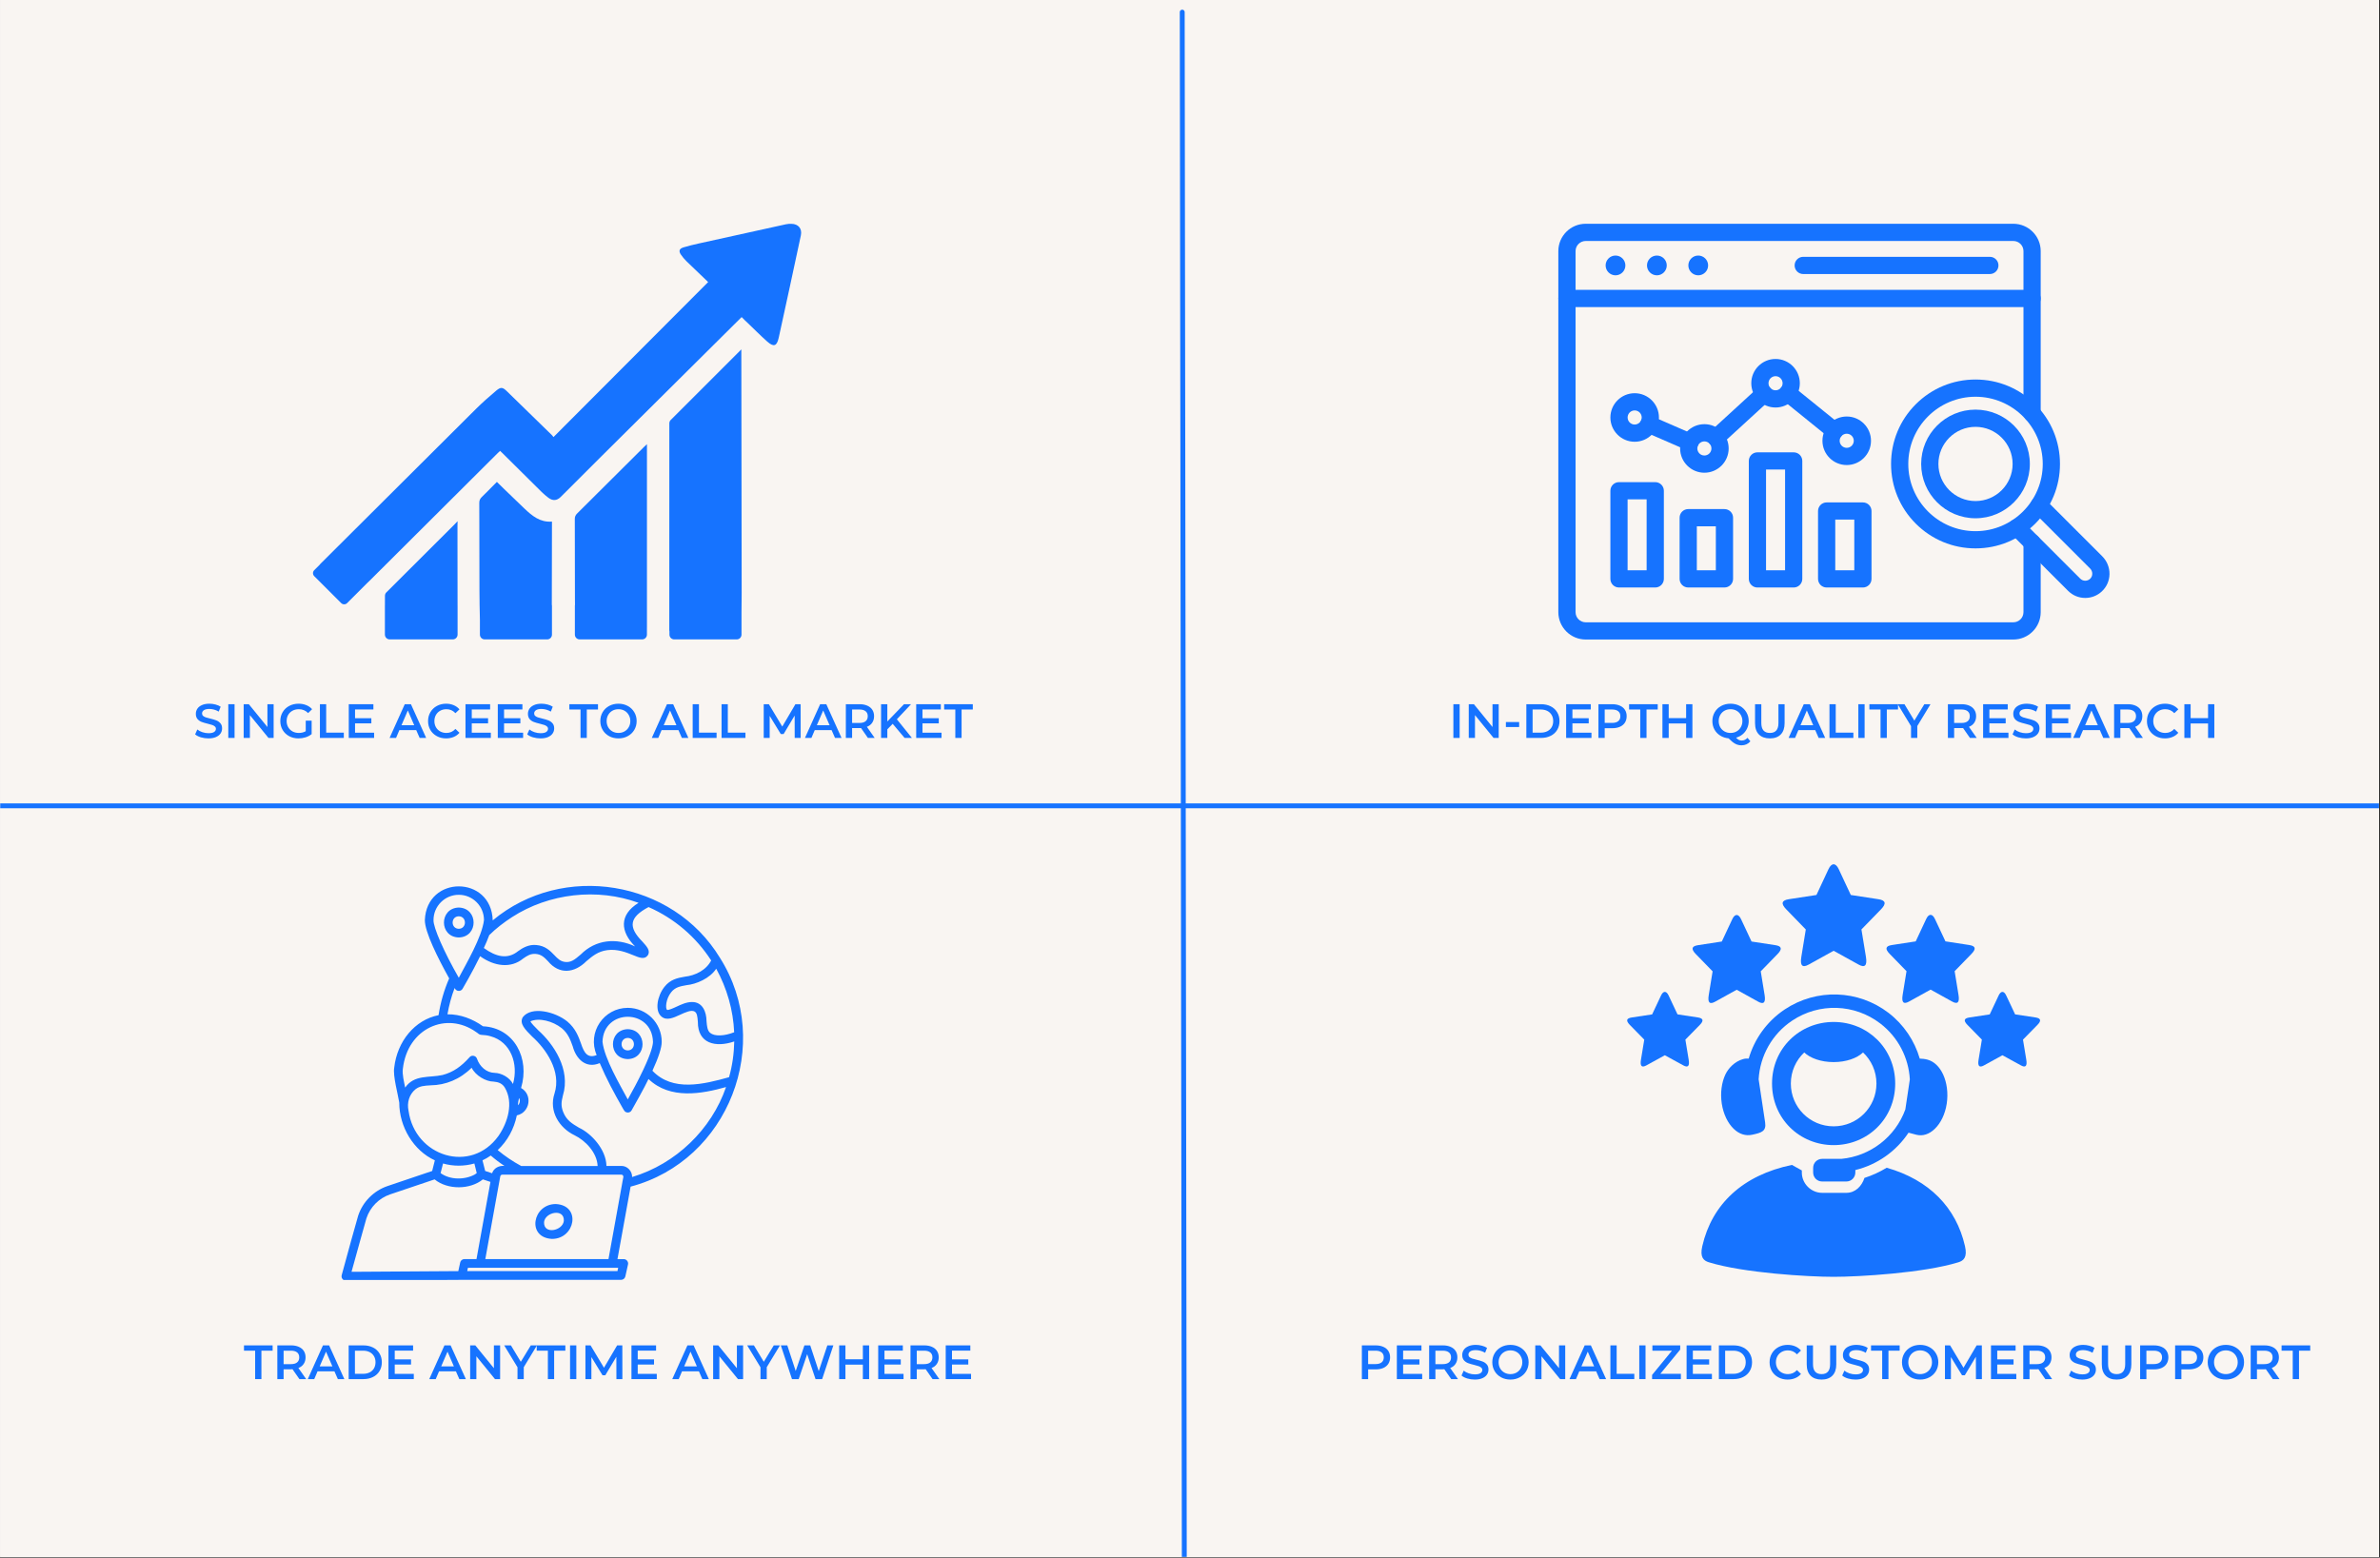 <svg xmlns="http://www.w3.org/2000/svg" xmlns:xlink="http://www.w3.org/1999/xlink" width="973" zoomAndPan="magnify" viewBox="0 0 729.75 477.75" height="637" preserveAspectRatio="xMidYMid meet" version="1.0"><rect x="0" y="0" width="729.75" height="477.75" fill="#333333" stroke="none"/><defs><g/><clipPath id="a601c5ed91"><path d="M 0.066 0 L 729.434 0 L 729.434 477.5 L 0.066 477.5 Z M 0.066 0 " clip-rule="nonzero"/></clipPath><clipPath id="80b1f57699"><path d="M 0.066 246 L 729.434 246 L 729.434 248 L 0.066 248 Z M 0.066 246 " clip-rule="nonzero"/></clipPath><clipPath id="d8e7aea509"><path d="M 354 0 L 372 0 L 372 477.5 L 354 477.5 Z M 354 0 " clip-rule="nonzero"/></clipPath><clipPath id="58c579bc8e"><path d="M 477.812 68.629 L 625.887 68.629 L 625.887 196.062 L 477.812 196.062 Z M 477.812 68.629 " clip-rule="nonzero"/></clipPath><clipPath id="c74d83b650"><path d="M 477.723 88 L 626 88 L 626 95 L 477.723 95 Z M 477.723 88 " clip-rule="nonzero"/></clipPath><clipPath id="5da6484aca"><path d="M 615.344 152.066 L 646.809 152.066 L 646.809 183.695 L 615.344 183.695 Z M 615.344 152.066 " clip-rule="nonzero"/></clipPath><clipPath id="7d48433096"><path d="M 104.602 271 L 228 271 L 228 392.57 L 104.602 392.57 Z M 104.602 271 " clip-rule="nonzero"/></clipPath><clipPath id="09e954bf75"><path d="M 498.551 304 L 523 304 L 523 328 L 498.551 328 Z M 498.551 304 " clip-rule="nonzero"/></clipPath><clipPath id="cd255cb556"><path d="M 521 357 L 603 357 L 603 391.824 L 521 391.824 Z M 521 357 " clip-rule="nonzero"/></clipPath><clipPath id="a435638ca9"><path d="M 602 304 L 625.984 304 L 625.984 328 L 602 328 Z M 602 304 " clip-rule="nonzero"/></clipPath><clipPath id="a55d7f2230"><path d="M 95.723 68.629 L 246 68.629 L 246 186 L 95.723 186 Z M 95.723 68.629 " clip-rule="nonzero"/></clipPath><clipPath id="41fc1bea13"><path d="M 176 136 L 199 136 L 199 196.062 L 176 196.062 Z M 176 136 " clip-rule="nonzero"/></clipPath><clipPath id="2a1798960e"><path d="M 205 107 L 228 107 L 228 196.062 L 205 196.062 Z M 205 107 " clip-rule="nonzero"/></clipPath><clipPath id="3c45451cd9"><path d="M 118 159 L 141 159 L 141 196.062 L 118 196.062 Z M 118 159 " clip-rule="nonzero"/></clipPath><clipPath id="95fd00db07"><path d="M 146 147 L 170 147 L 170 196.062 L 146 196.062 Z M 146 147 " clip-rule="nonzero"/></clipPath></defs><g clip-path="url(#a601c5ed91)"><path fill="#ffffff" d="M 0.066 0 L 729.434 0 L 729.434 477.5 L 0.066 477.5 Z M 0.066 0 " fill-opacity="1" fill-rule="nonzero"/><path fill="#f9f5f2" d="M 0.066 0 L 729.434 0 L 729.434 477.5 L 0.066 477.5 Z M 0.066 0 " fill-opacity="1" fill-rule="nonzero"/><rect x="-72.975" width="875.7" fill="#f9f5f2" y="-47.775" height="573.3" fill-opacity="1"/></g><g clip-path="url(#80b1f57699)"><path stroke-linecap="round" transform="matrix(0.75, 0, 0, 0.75, -31.272, 246.399)" fill="none" stroke-linejoin="miter" d="M 0.999 1 L 1143.878 1 " stroke="#1673ff" stroke-width="2" stroke-opacity="1" stroke-miterlimit="4"/></g><g clip-path="url(#d8e7aea509)"><path stroke-linecap="round" transform="matrix(-0.001, -0.75, 0.75, -0.001, 362.391, 489.805)" fill="none" stroke-linejoin="miter" d="M 1 1.002 L 648.115 0.999 " stroke="#1673ff" stroke-width="2" stroke-opacity="1" stroke-miterlimit="4"/></g><g clip-path="url(#58c579bc8e)"><path fill="#1673ff" d="M 617.324 196.141 L 486.203 196.141 C 481.574 196.141 477.812 192.375 477.812 187.746 L 477.812 77.02 C 477.812 72.395 481.574 68.629 486.203 68.629 L 617.324 68.629 C 621.949 68.629 625.715 72.395 625.715 77.02 L 625.715 126.805 C 625.715 128.262 624.531 129.445 623.074 129.445 C 621.617 129.445 620.434 128.262 620.434 126.805 L 620.434 77.02 C 620.434 75.305 619.039 73.91 617.324 73.91 L 486.203 73.91 C 484.488 73.91 483.094 75.305 483.094 77.02 L 483.094 187.746 C 483.094 189.461 484.488 190.859 486.203 190.859 L 617.324 190.859 C 619.039 190.859 620.434 189.461 620.434 187.746 L 620.434 166.441 C 620.434 164.984 621.617 163.801 623.074 163.801 C 624.531 163.801 625.715 164.984 625.715 166.441 L 625.715 187.746 C 625.715 192.375 621.949 196.141 617.324 196.141 " fill-opacity="1" fill-rule="evenodd"/></g><g clip-path="url(#c74d83b650)"><path fill="#1673ff" d="M 623.074 94.184 L 480.453 94.184 C 478.992 94.184 477.812 93 477.812 91.543 C 477.812 90.086 478.992 88.902 480.453 88.902 L 623.074 88.902 C 624.531 88.902 625.715 90.086 625.715 91.543 C 625.715 93 624.531 94.184 623.074 94.184 " fill-opacity="1" fill-rule="evenodd"/></g><path fill="#1673ff" d="M 610.125 84.047 L 552.902 84.047 C 551.445 84.047 550.262 82.867 550.262 81.406 C 550.262 79.949 551.445 78.766 552.902 78.766 L 610.125 78.766 C 611.582 78.766 612.766 79.949 612.766 81.406 C 612.766 82.867 611.582 84.047 610.125 84.047 " fill-opacity="1" fill-rule="evenodd"/><path fill="#1673ff" d="M 498.371 81.406 C 498.371 79.738 497.012 78.375 495.344 78.375 C 493.672 78.375 492.312 79.738 492.312 81.406 C 492.312 83.078 493.672 84.438 495.344 84.438 C 497.012 84.438 498.371 83.078 498.371 81.406 " fill-opacity="1" fill-rule="evenodd"/><path fill="#1673ff" d="M 511.059 81.406 C 511.059 79.738 509.695 78.375 508.027 78.375 C 506.359 78.375 504.996 79.738 504.996 81.406 C 504.996 83.078 506.359 84.438 508.027 84.438 C 509.695 84.438 511.059 83.078 511.059 81.406 " fill-opacity="1" fill-rule="evenodd"/><path fill="#1673ff" d="M 523.742 81.406 C 523.742 79.738 522.379 78.375 520.711 78.375 C 519.039 78.375 517.68 79.738 517.68 81.406 C 517.68 83.078 519.039 84.438 520.711 84.438 C 522.379 84.438 523.742 83.078 523.742 81.406 " fill-opacity="1" fill-rule="evenodd"/><path fill="#1673ff" d="M 507.527 180.188 L 496.41 180.188 C 494.953 180.188 493.77 179.004 493.77 177.547 L 493.77 150.512 C 493.77 149.051 494.953 147.871 496.41 147.871 L 507.527 147.871 C 508.984 147.871 510.168 149.051 510.168 150.512 L 510.168 177.547 C 510.168 179.004 508.984 180.188 507.527 180.188 Z M 499.051 174.906 L 504.887 174.906 L 504.887 153.152 L 499.051 153.152 L 499.051 174.906 " fill-opacity="1" fill-rule="evenodd"/><path fill="#1673ff" d="M 528.75 180.184 L 517.633 180.184 C 516.176 180.184 514.996 179.004 514.996 177.547 L 514.996 158.773 C 514.996 157.316 516.176 156.137 517.633 156.137 L 528.75 156.137 C 530.211 156.137 531.391 157.316 531.391 158.773 L 531.391 177.547 C 531.391 179.004 530.211 180.184 528.75 180.184 Z M 520.277 174.902 L 526.109 174.902 L 526.109 161.414 L 520.277 161.414 L 520.277 174.902 " fill-opacity="1" fill-rule="evenodd"/><path fill="#1673ff" d="M 549.973 180.188 L 538.859 180.188 C 537.402 180.188 536.219 179.004 536.219 177.547 L 536.219 141.371 C 536.219 139.91 537.402 138.73 538.859 138.73 L 549.973 138.73 C 551.434 138.73 552.617 139.91 552.617 141.371 L 552.617 177.547 C 552.617 179.004 551.434 180.188 549.973 180.188 Z M 541.5 174.906 L 547.336 174.906 L 547.336 144.008 L 541.5 144.008 L 541.5 174.906 " fill-opacity="1" fill-rule="evenodd"/><path fill="#1673ff" d="M 571.199 180.188 L 560.082 180.188 C 558.625 180.188 557.441 179.004 557.441 177.547 L 557.441 156.73 C 557.441 155.27 558.625 154.09 560.082 154.09 L 571.199 154.09 C 572.656 154.09 573.84 155.27 573.84 156.73 L 573.84 177.547 C 573.84 179.004 572.656 180.188 571.199 180.188 Z M 562.723 174.906 L 568.559 174.906 L 568.559 159.367 L 562.723 159.367 L 562.723 174.906 " fill-opacity="1" fill-rule="evenodd"/><path fill="#1673ff" d="M 518.188 138.262 C 517.836 138.262 517.48 138.191 517.137 138.043 L 504.492 132.539 C 503.156 131.961 502.547 130.402 503.125 129.066 C 503.707 127.727 505.262 127.117 506.602 127.699 L 519.242 133.199 C 520.582 133.781 521.195 135.34 520.613 136.676 C 520.18 137.672 519.207 138.262 518.188 138.262 " fill-opacity="1" fill-rule="evenodd"/><path fill="#1673ff" d="M 526.137 136.934 C 525.426 136.934 524.711 136.645 524.191 136.078 C 523.207 135.004 523.277 133.332 524.352 132.348 L 539.09 118.836 C 540.164 117.852 541.836 117.926 542.82 119 C 543.809 120.074 543.734 121.746 542.66 122.73 L 527.922 136.238 C 527.414 136.703 526.777 136.934 526.137 136.934 " fill-opacity="1" fill-rule="evenodd"/><path fill="#1673ff" d="M 562.5 134.805 C 561.918 134.805 561.332 134.613 560.84 134.219 L 546.492 122.613 C 545.355 121.695 545.184 120.031 546.098 118.898 C 547.016 117.766 548.68 117.59 549.812 118.504 L 564.164 130.113 C 565.297 131.027 565.473 132.691 564.555 133.824 C 564.035 134.469 563.27 134.805 562.5 134.805 " fill-opacity="1" fill-rule="evenodd"/><path fill="#1673ff" d="M 501.215 135.488 C 497.109 135.488 493.773 132.148 493.773 128.043 C 493.773 123.938 497.109 120.598 501.215 120.598 C 505.32 120.598 508.66 123.938 508.66 128.043 C 508.66 132.148 505.32 135.488 501.215 135.488 Z M 501.215 125.879 C 500.023 125.879 499.055 126.848 499.055 128.043 C 499.055 129.234 500.023 130.203 501.215 130.203 C 502.41 130.203 503.379 129.234 503.379 128.043 C 503.379 126.848 502.41 125.879 501.215 125.879 " fill-opacity="1" fill-rule="evenodd"/><path fill="#1673ff" d="M 522.598 144.984 C 518.492 144.984 515.152 141.645 515.152 137.539 C 515.152 133.434 518.492 130.094 522.598 130.094 C 526.699 130.094 530.039 133.434 530.039 137.539 C 530.039 141.645 526.699 144.984 522.598 144.984 Z M 522.598 135.375 C 521.402 135.375 520.434 136.348 520.434 137.539 C 520.434 138.73 521.402 139.703 522.598 139.703 C 523.789 139.703 524.758 138.73 524.758 137.539 C 524.758 136.348 523.789 135.375 522.598 135.375 " fill-opacity="1" fill-rule="evenodd"/><path fill="#1673ff" d="M 544.414 124.984 C 540.312 124.984 536.973 121.645 536.973 117.539 C 536.973 113.434 540.312 110.094 544.414 110.094 C 548.52 110.094 551.859 113.434 551.859 117.539 C 551.859 121.645 548.52 124.984 544.414 124.984 Z M 544.414 115.375 C 543.223 115.375 542.254 116.344 542.254 117.539 C 542.254 118.73 543.223 119.703 544.414 119.703 C 545.609 119.703 546.578 118.73 546.578 117.539 C 546.578 116.344 545.609 115.375 544.414 115.375 " fill-opacity="1" fill-rule="evenodd"/><path fill="#1673ff" d="M 566.238 142.629 C 562.133 142.629 558.793 139.293 558.793 135.188 C 558.793 131.082 562.133 127.742 566.238 127.742 C 570.344 127.742 573.68 131.082 573.68 135.188 C 573.684 139.293 570.344 142.629 566.238 142.629 Z M 566.238 133.023 C 565.043 133.023 564.074 133.992 564.074 135.188 C 564.074 136.379 565.043 137.352 566.238 137.352 C 567.43 137.352 568.402 136.379 568.402 135.188 C 568.402 133.992 567.43 133.023 566.238 133.023 " fill-opacity="1" fill-rule="evenodd"/><path fill="#1673ff" d="M 605.727 168.191 C 598.809 168.191 592.309 165.496 587.414 160.605 C 582.523 155.715 579.832 149.211 579.832 142.293 C 579.832 135.375 582.523 128.871 587.414 123.98 C 592.309 119.09 598.809 116.398 605.727 116.398 C 612.645 116.398 619.148 119.09 624.039 123.98 C 628.93 128.875 631.625 135.375 631.625 142.293 C 631.625 149.211 628.93 155.715 624.039 160.605 C 619.148 165.496 612.645 168.191 605.727 168.191 Z M 605.727 121.68 C 594.359 121.68 585.113 130.926 585.113 142.293 C 585.113 153.66 594.359 162.91 605.727 162.91 C 617.094 162.91 626.344 153.66 626.344 142.293 C 626.344 130.926 617.094 121.68 605.727 121.68 " fill-opacity="1" fill-rule="evenodd"/><path fill="#1673ff" d="M 605.727 158.953 C 596.543 158.953 589.066 151.48 589.066 142.293 C 589.066 133.105 596.543 125.633 605.727 125.633 C 614.914 125.633 622.387 133.105 622.387 142.293 C 622.387 151.48 614.914 158.953 605.727 158.953 Z M 605.727 130.914 C 599.453 130.914 594.348 136.02 594.348 142.293 C 594.348 148.566 599.453 153.672 605.727 153.672 C 612.004 153.672 617.105 148.566 617.105 142.293 C 617.105 136.02 612.004 130.914 605.727 130.914 " fill-opacity="1" fill-rule="evenodd"/><g clip-path="url(#5da6484aca)"><path fill="#1673ff" d="M 639.375 183.391 C 637.383 183.391 635.512 182.613 634.109 181.207 L 616.551 163.652 C 615.52 162.621 615.52 160.949 616.551 159.918 C 617.582 158.887 619.254 158.887 620.285 159.918 L 637.844 177.473 C 638.254 177.883 638.797 178.109 639.375 178.109 C 639.93 178.109 640.453 177.902 640.855 177.527 C 641.281 177.129 641.52 176.586 641.527 175.996 C 641.539 175.383 641.305 174.801 640.863 174.363 L 623.352 156.852 C 622.32 155.82 622.32 154.148 623.352 153.117 C 624.383 152.086 626.055 152.086 627.086 153.117 L 644.598 170.629 C 646.035 172.066 646.844 174.055 646.809 176.086 C 646.773 178.113 645.945 179.996 644.465 181.379 C 643.082 182.676 641.273 183.391 639.375 183.391 " fill-opacity="1" fill-rule="evenodd"/></g><g clip-path="url(#7d48433096)"><path fill="#1673ff" d="M 140.672 278.344 C 134.609 278.516 134.609 287.375 140.672 287.52 C 146.73 287.375 146.73 278.516 140.672 278.344 Z M 140.672 281.027 C 143.184 281.074 143.184 284.816 140.672 284.863 C 138.16 284.816 138.16 281.074 140.672 281.027 Z M 192.488 315.648 C 186.426 315.82 186.426 324.68 192.488 324.824 C 198.523 324.68 198.523 315.82 192.488 315.648 Z M 192.488 318.332 C 195 318.379 195 322.121 192.488 322.168 C 189.953 322.121 189.953 318.379 192.488 318.332 Z M 220.738 293.75 C 206.227 269.871 172.496 264.391 151.078 282.281 C 150.668 268.422 130.797 268.348 130.266 282.207 C 130.266 285.879 134.25 293.824 137.727 300.078 C 136.156 303.676 135.07 307.465 134.465 311.352 C 127.223 312.777 121.766 319.367 120.871 327.48 C 120.438 329.922 122.031 335.668 122.418 338.152 C 122.418 345.613 126.812 352.906 133.332 355.875 L 132.512 359.137 L 118.797 363.773 C 114.57 365.223 111.215 368.602 109.812 372.875 C 109.719 373.094 105.926 386.711 104.766 391.105 C 104.672 391.516 104.742 391.949 105.008 392.266 C 105.273 392.602 105.66 392.77 106.07 392.77 C 110.707 392.699 141.301 392.531 141.613 392.531 L 190.438 392.531 C 191.062 392.531 191.594 392.094 191.738 391.492 L 192.562 387.797 C 192.754 387 192.078 386.156 191.258 386.18 L 189.324 386.18 L 193.355 363.941 C 223.348 356.023 237.398 320.043 220.738 293.75 Z M 219.605 297.105 C 222.887 303.07 224.82 309.781 225.109 316.594 C 222.066 317.801 219.074 317.895 217.746 316.785 C 216.875 316.062 216.754 314.66 216.633 313.164 C 216.609 310.434 215.477 307.273 212.145 307.32 C 210.5 307.32 208.836 308.094 207.387 308.77 C 206.613 309.133 204.828 309.953 204.512 309.711 C 204.004 309.301 204.102 306.449 205.793 304.324 C 207.023 302.781 208.473 302.516 210.477 302.152 C 213.496 301.863 217.672 300.078 219.605 297.105 Z M 150.016 286.797 C 152.117 284.719 154.531 282.883 157.02 281.266 C 168.367 273.949 183.145 272.285 195.797 276.898 C 189.711 280.641 190.242 285.805 194.734 290.273 C 189.012 287.57 182.66 288.125 178.074 292.734 C 176.191 294.355 175.055 295.246 173.27 295.031 C 171.82 294.859 171 294.016 169.938 292.906 C 168.703 291.625 167.184 290.055 164.43 289.84 C 162.16 289.598 160.207 290.73 158.852 291.723 C 155.594 294.355 152.043 293.438 148.352 290.758 C 148.953 289.477 149.531 288.125 150.016 286.797 Z M 132.922 282.184 C 132.922 277.91 136.398 274.434 140.672 274.434 C 144.945 274.434 148.398 277.91 148.398 282.184 C 147.793 287.398 142.844 295.754 140.672 299.883 C 136.156 291.988 132.824 284.43 132.922 282.184 Z M 123.527 327.77 C 124.953 315.336 136.953 310.074 146.008 316.543 C 146.684 316.953 146.879 317.363 147.578 317.391 C 148.445 317.414 149.559 317.559 150.426 317.824 C 156.633 319.512 159.047 326.348 157.285 332.457 C 156.246 330.426 153.734 329.098 151.684 329.051 C 149.148 329.004 147.07 327.121 146.227 324.656 C 145.91 323.738 144.582 323.496 143.98 324.246 C 141.445 327.07 139.004 328.832 135.699 329.703 C 131.617 330.621 127.004 329.512 124.23 333.566 C 123.914 331.926 123.262 329.363 123.527 327.77 Z M 125.266 340.664 C 124.734 338.25 125.438 335.715 127.344 334.121 C 128.672 333.059 130.07 332.988 132.051 332.867 C 136.617 332.816 141.059 331.031 144.609 327.48 C 145.816 329.895 148.977 331.73 151.344 331.73 C 152.816 331.852 154 332.285 154.797 333.59 C 157.523 338.203 155.715 344.238 152.84 348.391 C 144.414 360.152 127.199 354.719 125.266 340.664 Z M 154.676 357.59 C 153.035 357.422 151.391 358.242 150.887 359.836 L 148.762 359.137 L 147.941 355.875 C 148.832 355.465 149.68 354.961 150.477 354.402 C 151.805 355.562 153.203 356.625 154.676 357.59 Z M 146.176 359.789 C 146.008 359.934 145.789 360.078 145.574 360.223 C 142.457 361.914 137.992 361.914 135.094 359.789 L 135.844 356.844 C 138.957 357.734 142.312 357.734 145.453 356.844 Z M 141.105 387.195 L 140.527 389.852 C 135.578 389.875 114.836 389.996 107.785 390.066 C 109.211 384.805 112.18 374.301 112.348 373.672 C 113.484 370.219 116.211 367.465 119.641 366.309 L 133.258 361.719 C 137.242 364.98 144.148 364.906 148.059 361.719 L 150.379 362.492 C 149.582 366.887 146.926 381.52 146.105 386.156 L 142.434 386.156 C 141.781 386.156 141.227 386.59 141.105 387.195 Z M 189.543 388.836 L 189.324 389.852 L 143.254 389.852 L 143.473 388.836 Z M 190.82 362.613 C 190.82 362.637 190.82 362.637 190.82 362.66 L 186.574 386.156 L 148.809 386.156 L 151.707 370.074 L 153.395 360.777 C 153.445 360.488 153.711 360.27 154 360.27 C 156.824 360.27 186.863 360.27 190.531 360.27 C 190.773 360.27 190.918 360.418 190.992 360.488 C 191.062 360.562 191.137 360.777 191.137 360.996 Z M 193.961 360.949 C 193.914 360.973 193.863 360.973 193.816 360.996 C 193.863 359.184 192.344 357.566 190.531 357.59 C 190.531 357.59 185.945 357.59 185.945 357.59 C 185.871 352.594 181.355 347.645 177.543 345.879 C 175.395 344.602 173.68 343.609 172.664 341.004 C 171.891 339 172.184 337.742 172.594 336.004 C 175.055 327.988 169.719 320.191 165.035 315.988 C 164.094 315.047 162.812 313.766 162.645 313.234 C 165.301 312.078 169.43 313.141 172.23 315.336 C 174.188 316.953 174.91 318.957 175.609 320.914 C 176.648 324.824 179.691 327.844 183.891 326.059 C 185.895 330.789 188.336 335.328 190.895 339.797 C 191.426 340.688 191.547 341.125 192.488 341.219 C 192.973 341.219 193.406 340.98 193.648 340.57 C 193.914 340.109 197.871 333.109 198.84 330.934 C 205.477 337.309 215.234 335.473 222.621 333.398 C 218.129 346.461 207.168 356.965 193.961 360.949 Z M 184.738 319.512 C 185.051 309.301 199.902 309.277 200.215 319.512 C 200.215 320.359 199.828 322.629 197.219 328.133 C 195.578 331.609 193.961 334.555 192.488 337.188 C 190.074 332.695 185.316 324.656 184.738 319.512 Z M 200.047 328.398 C 201.953 324.246 202.895 321.324 202.895 319.512 C 202.895 313.766 198.234 309.105 192.488 309.105 C 185.148 309.105 179.957 316.617 182.949 323.594 C 180.223 324.656 179.113 323.016 178.145 320.043 C 177.398 317.969 176.48 315.41 173.969 313.309 C 170.203 310.242 162.887 308.504 160.277 312.004 C 159.215 313.938 160.953 315.699 163.176 317.922 C 167.328 321.637 172.23 328.543 170.008 335.426 C 168.246 340.809 171.457 345.93 176.191 348.199 C 179.426 349.77 183.07 353.461 183.242 357.617 L 159.82 357.617 C 157.234 356.215 154.797 354.574 152.602 352.738 C 155.547 349.984 157.621 346.266 158.469 342.09 C 162.523 341.219 163.395 335.738 159.77 333.688 C 162.523 324.633 157.695 315.238 148.086 314.758 C 144.945 312.512 141.129 311.039 137.195 311.086 C 137.676 308.336 138.402 305.629 139.391 303.023 C 139.633 303.555 140.094 303.914 140.672 303.914 C 141.156 303.914 141.59 303.676 141.832 303.262 C 141.855 303.215 144.727 298.363 147.215 293.266 C 151.586 296.43 156.68 297.059 160.398 293.992 C 161.652 293.121 162.668 292.445 164.262 292.566 C 166 292.711 166.895 293.629 168.027 294.812 C 171.457 298.941 176.094 298.508 179.812 294.789 C 181.551 293.316 183.336 291.77 186.234 291.406 C 189.398 290.996 192.176 292.156 194.227 292.977 C 195.988 293.703 197.633 294.379 198.598 293.027 C 199.562 291.625 198.309 290.273 197.004 288.824 C 192.562 284.332 192.898 281.363 198.863 278.199 C 206.758 281.676 213.375 287.328 218.059 294.57 C 216.512 297.613 213.086 299.207 210.02 299.547 C 207.82 299.93 205.551 300.344 203.715 302.684 C 201.543 305.438 200.672 310.023 202.824 311.785 C 204.418 313.141 206.516 312.148 208.52 311.23 C 210.137 310.484 211.973 309.637 212.988 310.242 C 213.711 310.676 213.855 311.715 213.977 313.406 C 213.93 320.07 219.387 321.371 225.133 319.418 C 225.059 323.109 224.555 326.805 223.539 330.379 C 215.742 332.551 206.25 334.941 200.047 328.398 Z M 158.828 338.977 C 158.805 338.227 159 337.477 159.145 336.754 C 159.457 337.238 159.457 337.863 159.238 338.371 C 159.145 338.59 159.023 338.805 158.828 338.977 Z M 170.441 369.277 C 163.32 369.254 161.363 379.539 169.234 379.973 C 176.359 380 178.316 369.711 170.441 369.277 Z M 166.82 374.809 C 167.137 371.742 173.098 370.508 172.883 374.445 C 172.543 377.512 166.605 378.742 166.82 374.809 Z M 166.82 374.809 " fill-opacity="1" fill-rule="nonzero"/></g><path fill="#1673ff" d="M 563.789 266.574 L 565.492 270.223 L 567.492 274.492 L 575.941 275.785 C 578.262 276.133 578.402 277.184 576.746 278.891 L 570.75 285.062 L 572.129 293.469 C 572.574 296.211 571.754 296.875 569.879 295.836 L 562.23 291.602 L 562.23 291.578 L 562.219 291.602 L 554.559 295.848 C 552.684 296.883 551.871 296.219 552.32 293.477 L 553.688 285.07 L 547.703 278.902 C 546.043 277.195 546.188 276.141 548.508 275.785 L 556.957 274.492 L 560.652 266.566 C 561.586 264.594 562.852 264.574 563.789 266.574 Z M 563.789 266.574 " fill-opacity="1" fill-rule="nonzero"/><path fill="#1673ff" d="M 533.844 281.918 L 535.324 285.074 L 537.055 288.766 L 544.355 289.883 C 546.367 290.184 546.488 291.094 545.055 292.578 L 539.875 297.906 L 541.059 305.172 C 541.445 307.547 540.734 308.121 539.117 307.227 L 532.504 303.562 L 532.492 303.539 L 532.488 303.562 L 525.871 307.227 C 524.246 308.125 523.539 307.559 523.934 305.18 L 525.117 297.91 L 519.934 292.582 C 518.5 291.102 518.625 290.191 520.633 289.887 L 527.938 288.766 L 531.145 281.918 C 531.941 280.203 533.039 280.188 533.844 281.918 Z M 533.844 281.918 " fill-opacity="1" fill-rule="nonzero"/><path fill="#1673ff" d="M 593.297 281.879 L 594.777 285.027 L 596.508 288.715 L 603.812 289.84 C 605.82 290.145 605.941 291.055 604.512 292.531 L 599.328 297.863 L 600.512 305.133 C 600.902 307.504 600.199 308.082 598.57 307.18 L 591.957 303.516 L 591.949 303.496 L 591.941 303.523 L 585.324 307.188 C 583.707 308.082 582.996 307.512 583.387 305.133 L 584.57 297.867 L 579.391 292.539 C 577.953 291.062 578.078 290.148 580.086 289.844 L 587.391 288.723 L 590.598 281.867 C 591.395 280.16 592.496 280.145 593.297 281.879 Z M 593.297 281.879 " fill-opacity="1" fill-rule="nonzero"/><g clip-path="url(#09e954bf75)"><path fill="#1673ff" d="M 511.621 305.305 L 512.879 307.98 L 514.355 311.109 L 520.598 312.051 C 522.316 312.316 522.422 313.09 521.195 314.34 L 516.77 318.855 L 517.781 325.02 C 518.113 327.035 517.508 327.516 516.129 326.75 L 510.469 323.648 L 510.469 323.633 L 510.461 323.648 L 504.809 326.758 C 503.422 327.52 502.816 327.031 503.148 325.016 L 504.16 318.855 L 499.734 314.34 C 498.516 313.086 498.617 312.316 500.332 312.059 L 506.574 311.117 L 509.309 305.305 C 509.996 303.855 510.93 303.844 511.621 305.305 Z M 511.621 305.305 " fill-opacity="1" fill-rule="nonzero"/></g><g clip-path="url(#cd255cb556)"><path fill="#1673ff" d="M 549.438 357.281 C 534.367 360.406 524.902 369.324 521.957 382.176 C 521.145 385.648 522.395 386.66 523.957 387.141 C 534.652 390.434 554.453 391.602 562.223 391.602 C 569.988 391.602 589.793 390.434 600.488 387.141 C 602.047 386.66 603.297 385.648 602.496 382.176 C 599.785 370.348 591.535 361.859 578.488 358.145 C 576.355 359.445 574.074 360.5 571.672 361.27 C 570.867 363.789 568.887 365.844 566.137 365.844 L 558.691 365.844 C 555.309 365.844 552.473 363.012 552.473 359.617 L 552.473 358.973 Z M 549.438 357.281 " fill-opacity="1" fill-rule="nonzero"/></g><path fill="#1673ff" d="M 563.309 305.016 C 557.73 304.832 552.09 306.352 547.227 309.598 C 541.762 313.254 537.938 318.641 536.184 324.672 C 535.691 324.621 535.113 324.645 534.426 324.836 C 531.844 325.574 529.906 327.68 529.035 329.547 C 527.898 331.965 527.426 335.172 527.926 338.488 C 528.43 341.789 529.824 344.516 531.57 346.199 C 533.312 347.891 535.297 348.445 537.25 348.023 C 540.176 347.402 541.625 346.938 541.215 344.219 L 539.23 331.02 C 539.637 323.875 543.328 317.152 549.52 313.023 C 557.793 307.496 568.645 307.848 576.535 313.91 C 582.031 318.121 585.223 324.43 585.59 331.051 L 584.207 340.281 C 581.113 348.734 573.461 354.586 564.594 355.426 L 558.691 355.426 C 557.172 355.426 555.945 356.645 555.945 358.168 L 555.945 359.621 C 555.945 361.137 557.172 362.363 558.691 362.363 L 566.137 362.363 C 567.652 362.363 568.879 361.137 568.879 359.621 L 568.879 358.855 C 575.562 357.227 581.395 353.121 585.191 347.395 L 587.574 348.023 C 589.52 348.527 591.52 347.891 593.258 346.199 C 595.008 344.516 596.402 341.789 596.906 338.488 C 597.402 335.172 596.914 331.973 595.797 329.543 C 594.676 327.113 593 325.566 591.078 325.016 C 590.266 324.785 589.387 324.691 588.633 324.68 C 587.043 319.223 583.77 314.266 579.051 310.641 C 574.406 307.086 568.887 305.195 563.309 305.016 Z M 563.309 305.016 " fill-opacity="1" fill-rule="evenodd"/><path fill="#1673ff" d="M 562.223 313.438 C 551.766 313.438 543.336 321.586 543.336 332.32 C 543.336 343.066 551.766 351.207 562.223 351.207 C 572.684 351.207 581.105 343.059 581.105 332.32 C 581.105 321.586 572.684 313.438 562.223 313.438 Z M 553.211 322.789 C 555.07 324.562 558.402 325.746 562.223 325.746 C 566.043 325.746 569.383 324.562 571.238 322.789 C 573.77 325.176 575.352 328.559 575.352 332.32 C 575.352 339.594 569.5 345.445 562.223 345.445 C 554.949 345.445 549.102 339.594 549.102 332.32 C 549.102 328.559 550.684 325.176 553.211 322.789 Z M 553.211 322.789 " fill-opacity="1" fill-rule="evenodd"/><g clip-path="url(#a435638ca9)"><path fill="#1673ff" d="M 615.133 305.305 L 616.398 307.98 L 617.871 311.109 L 624.113 312.051 C 625.828 312.316 625.938 313.09 624.711 314.34 L 620.285 318.855 L 621.297 325.02 C 621.625 327.035 621.023 327.516 619.648 326.75 L 613.984 323.648 L 613.984 323.633 L 613.977 323.648 L 608.32 326.762 C 606.938 327.523 606.332 327.035 606.664 325.02 L 607.676 318.855 L 603.258 314.34 C 602.031 313.09 602.129 312.316 603.844 312.062 L 610.086 311.117 L 612.824 305.305 C 613.512 303.855 614.445 303.844 615.133 305.305 Z M 615.133 305.305 " fill-opacity="1" fill-rule="nonzero"/></g><g clip-path="url(#a55d7f2230)"><path fill="#1673ff" d="M 245.559 72.199 C 243.324 82.664 241.074 93.125 238.773 103.574 C 238.191 106.215 237.23 106.523 235.211 104.727 C 233.066 102.816 231.055 100.762 228.973 98.781 C 228.816 98.641 228.664 98.496 228.504 98.352 L 227.398 97.246 L 226.52 98.125 C 226.465 98.176 226.406 98.23 226.348 98.289 C 212.496 112.043 198.645 125.801 184.797 139.562 C 180.504 143.836 176.227 148.121 171.941 152.398 C 170.789 153.551 169.551 153.684 168.207 152.711 C 167.41 152.133 166.668 151.473 165.965 150.777 C 162.004 146.875 158.066 142.949 154.117 139.031 C 153.883 138.797 153.633 138.57 153.332 138.281 C 153.039 138.559 152.77 138.805 152.516 139.062 C 139.586 151.953 126.664 164.848 113.719 177.723 C 113.344 178.098 112.965 178.461 112.582 178.824 L 106.438 184.969 C 105.934 185.473 105.117 185.473 104.617 184.969 L 96.344 176.699 C 95.844 176.199 95.844 175.383 96.344 174.883 L 97.906 173.328 C 98.016 173.172 98.145 173.023 98.281 172.891 C 114.145 157.078 130 141.258 145.883 125.473 C 147.875 123.496 149.988 121.625 152.137 119.82 C 153.539 118.645 154.105 118.719 155.41 119.984 C 160.027 124.457 164.617 128.953 169.215 133.445 C 169.41 133.637 169.562 133.879 169.703 134.055 C 185.484 118.23 201.184 102.496 217.133 86.508 C 214.969 84.43 212.676 82.262 210.426 80.066 C 209.832 79.488 209.301 78.828 208.824 78.148 C 208.016 77.012 208.246 76.27 209.602 75.859 C 211.137 75.395 212.695 75.027 214.258 74.676 C 223.172 72.699 232.09 70.734 241.004 68.781 C 241.539 68.664 242.102 68.637 242.652 68.645 C 244.777 68.676 246.004 70.113 245.559 72.199 " fill-opacity="1" fill-rule="nonzero"/></g><g clip-path="url(#41fc1bea13)"><path fill="#1673ff" d="M 198.367 136.23 C 197.961 136.613 197.734 136.812 197.523 137.02 C 190.672 143.844 183.828 150.676 176.965 157.484 C 176.465 157.984 176.242 158.465 176.246 159.172 C 176.27 167.328 176.25 175.488 176.285 183.641 C 176.285 184.242 176.297 184.844 176.301 185.445 C 176.277 185.551 176.266 185.656 176.266 185.766 L 176.266 194.637 C 176.266 195.449 176.922 196.105 177.734 196.105 L 196.887 196.105 C 197.699 196.105 198.359 195.449 198.359 194.637 L 198.359 192.723 C 198.367 192.605 198.367 192.484 198.367 192.367 C 198.383 174.02 198.371 155.668 198.367 137.316 C 198.367 137.047 198.367 136.77 198.367 136.23 " fill-opacity="1" fill-rule="nonzero"/></g><g clip-path="url(#2a1798960e)"><path fill="#1673ff" d="M 227.41 181.824 C 227.387 157.383 227.344 132.938 227.305 108.496 L 227.305 107.152 L 226.758 107.715 C 219.699 114.758 212.645 121.801 205.605 128.859 C 205.379 129.086 205.23 129.5 205.23 129.824 C 205.215 150.992 205.215 172.156 205.215 193.324 C 205.215 193.43 205.238 193.539 205.266 193.656 L 205.266 194.637 C 205.266 195.449 205.922 196.105 206.738 196.105 L 225.891 196.105 C 226.703 196.105 227.359 195.449 227.359 194.637 L 227.359 187.699 C 227.391 185.742 227.41 183.781 227.41 181.824 " fill-opacity="1" fill-rule="nonzero"/></g><g clip-path="url(#3c45451cd9)"><path fill="#1673ff" d="M 139.242 160.961 C 132.297 167.883 125.348 174.797 118.418 181.734 C 118.188 181.961 118.035 182.375 118.035 182.707 C 118.027 183.695 118.027 184.688 118.023 185.68 C 118.023 185.711 118.016 185.738 118.016 185.773 L 118.016 194.629 C 118.016 195.445 118.676 196.105 119.492 196.105 L 138.824 196.105 C 139.641 196.105 140.301 195.445 140.301 194.629 L 140.301 185.773 C 140.301 185.75 140.297 185.73 140.297 185.707 C 140.289 178.922 140.281 172.137 140.273 165.352 C 140.273 164.023 140.273 162.695 140.273 161.367 L 140.301 159.852 L 139.242 160.961 " fill-opacity="1" fill-rule="nonzero"/></g><g clip-path="url(#95fd00db07)"><path fill="#1673ff" d="M 169.242 161.398 L 169.242 159.977 L 169.16 159.977 C 165.598 160.238 163.148 158.207 160.809 155.988 C 159.219 154.48 157.652 152.941 156.074 151.426 C 155.594 150.961 155.109 150.5 154.629 150.035 L 152.352 147.801 L 151.664 148.496 C 151.648 148.508 151.633 148.523 151.617 148.535 C 150.312 149.848 149.027 151.184 147.695 152.469 C 147.164 152.977 146.953 153.504 146.957 154.25 C 146.996 163.145 146.977 172.035 147.008 180.93 C 147.023 183.992 147.07 187.055 147.148 190.117 L 147.148 194.637 C 147.148 195.449 147.809 196.105 148.617 196.105 L 167.773 196.105 C 168.586 196.105 169.242 195.449 169.242 194.637 L 169.242 185.766 C 169.242 185.645 169.223 185.531 169.195 185.422 C 169.219 177.414 169.23 169.41 169.242 161.398 " fill-opacity="1" fill-rule="nonzero"/></g><g fill="#1673ff" fill-opacity="1"><g transform="translate(59.314, 226.325)"><g><path d="M 4.594 0.141 C 3.801 0.141 3.031 0.031 2.281 -0.188 C 1.539 -0.414 0.953 -0.719 0.516 -1.094 L 1.188 -2.594 C 1.602 -2.25 2.117 -1.973 2.734 -1.766 C 3.359 -1.555 3.977 -1.453 4.594 -1.453 C 5.363 -1.453 5.938 -1.57 6.312 -1.812 C 6.695 -2.062 6.891 -2.391 6.891 -2.797 C 6.891 -3.086 6.781 -3.328 6.562 -3.516 C 6.352 -3.711 6.086 -3.863 5.766 -3.969 C 5.441 -4.082 5 -4.207 4.438 -4.344 C 3.645 -4.531 3.004 -4.719 2.516 -4.906 C 2.023 -5.094 1.602 -5.383 1.25 -5.781 C 0.906 -6.188 0.734 -6.727 0.734 -7.406 C 0.734 -7.977 0.891 -8.5 1.203 -8.969 C 1.516 -9.438 1.984 -9.805 2.609 -10.078 C 3.234 -10.359 4 -10.5 4.906 -10.5 C 5.539 -10.5 6.16 -10.414 6.766 -10.25 C 7.379 -10.094 7.906 -9.867 8.344 -9.578 L 7.75 -8.078 C 7.289 -8.348 6.816 -8.551 6.328 -8.688 C 5.836 -8.82 5.359 -8.891 4.891 -8.891 C 4.129 -8.891 3.562 -8.758 3.188 -8.5 C 2.82 -8.25 2.641 -7.914 2.641 -7.5 C 2.641 -7.195 2.742 -6.953 2.953 -6.766 C 3.172 -6.578 3.441 -6.426 3.766 -6.312 C 4.086 -6.207 4.531 -6.086 5.094 -5.953 C 5.863 -5.773 6.492 -5.586 6.984 -5.391 C 7.484 -5.203 7.906 -4.91 8.25 -4.516 C 8.602 -4.129 8.781 -3.598 8.781 -2.922 C 8.781 -2.348 8.625 -1.832 8.312 -1.375 C 8 -0.914 7.523 -0.547 6.891 -0.266 C 6.266 0.004 5.5 0.141 4.594 0.141 Z M 4.594 0.141 "/></g></g></g><g fill="#1673ff" fill-opacity="1"><g transform="translate(68.609, 226.325)"><g><path d="M 1.391 -10.344 L 3.312 -10.344 L 3.312 0 L 1.391 0 Z M 1.391 -10.344 "/></g></g></g><g fill="#1673ff" fill-opacity="1"><g transform="translate(73.323, 226.325)"><g><path d="M 10.578 -10.344 L 10.578 0 L 9 0 L 3.297 -7 L 3.297 0 L 1.391 0 L 1.391 -10.344 L 2.969 -10.344 L 8.672 -3.344 L 8.672 -10.344 Z M 10.578 -10.344 "/></g></g></g><g fill="#1673ff" fill-opacity="1"><g transform="translate(85.292, 226.325)"><g><path d="M 8.453 -5.297 L 10.266 -5.297 L 10.266 -1.172 C 9.734 -0.742 9.113 -0.414 8.406 -0.188 C 7.695 0.031 6.969 0.141 6.219 0.141 C 5.164 0.141 4.211 -0.086 3.359 -0.547 C 2.516 -1.004 1.852 -1.633 1.375 -2.438 C 0.895 -3.25 0.656 -4.16 0.656 -5.172 C 0.656 -6.191 0.895 -7.102 1.375 -7.906 C 1.852 -8.719 2.52 -9.352 3.375 -9.812 C 4.227 -10.27 5.188 -10.5 6.25 -10.5 C 7.113 -10.5 7.898 -10.352 8.609 -10.062 C 9.328 -9.781 9.926 -9.363 10.406 -8.812 L 9.188 -7.625 C 8.406 -8.414 7.457 -8.812 6.344 -8.812 C 5.613 -8.812 4.961 -8.656 4.391 -8.344 C 3.828 -8.039 3.383 -7.613 3.062 -7.062 C 2.75 -6.508 2.594 -5.879 2.594 -5.172 C 2.594 -4.484 2.75 -3.863 3.062 -3.312 C 3.383 -2.758 3.828 -2.32 4.391 -2 C 4.961 -1.688 5.609 -1.531 6.328 -1.531 C 7.129 -1.531 7.836 -1.707 8.453 -2.062 Z M 8.453 -5.297 "/></g></g></g><g fill="#1673ff" fill-opacity="1"><g transform="translate(96.7, 226.325)"><g><path d="M 1.391 -10.344 L 3.312 -10.344 L 3.312 -1.625 L 8.719 -1.625 L 8.719 0 L 1.391 0 Z M 1.391 -10.344 "/></g></g></g><g fill="#1673ff" fill-opacity="1"><g transform="translate(105.551, 226.325)"><g><path d="M 9.156 -1.609 L 9.156 0 L 1.391 0 L 1.391 -10.344 L 8.938 -10.344 L 8.938 -8.734 L 3.312 -8.734 L 3.312 -6.047 L 8.312 -6.047 L 8.312 -4.469 L 3.312 -4.469 L 3.312 -1.609 Z M 9.156 -1.609 "/></g></g></g><g fill="#1673ff" fill-opacity="1"><g transform="translate(115.451, 226.325)"><g/></g></g><g fill="#1673ff" fill-opacity="1"><g transform="translate(119.53, 226.325)"><g><path d="M 8.094 -2.391 L 2.922 -2.391 L 1.906 0 L -0.078 0 L 4.578 -10.344 L 6.469 -10.344 L 11.141 0 L 9.141 0 Z M 7.469 -3.906 L 5.516 -8.422 L 3.578 -3.906 Z M 7.469 -3.906 "/></g></g></g><g fill="#1673ff" fill-opacity="1"><g transform="translate(130.598, 226.325)"><g><path d="M 6.172 0.141 C 5.129 0.141 4.188 -0.086 3.344 -0.547 C 2.5 -1.004 1.836 -1.633 1.359 -2.438 C 0.891 -3.25 0.656 -4.16 0.656 -5.172 C 0.656 -6.191 0.895 -7.102 1.375 -7.906 C 1.852 -8.719 2.516 -9.352 3.359 -9.812 C 4.203 -10.27 5.145 -10.5 6.188 -10.5 C 7.039 -10.5 7.816 -10.348 8.516 -10.047 C 9.211 -9.754 9.801 -9.328 10.281 -8.766 L 9.047 -7.594 C 8.297 -8.406 7.375 -8.812 6.281 -8.812 C 5.57 -8.812 4.938 -8.656 4.375 -8.344 C 3.812 -8.031 3.375 -7.598 3.062 -7.047 C 2.75 -6.492 2.594 -5.867 2.594 -5.172 C 2.594 -4.473 2.75 -3.848 3.062 -3.297 C 3.375 -2.742 3.812 -2.312 4.375 -2 C 4.938 -1.688 5.57 -1.531 6.281 -1.531 C 7.375 -1.531 8.297 -1.941 9.047 -2.766 L 10.281 -1.578 C 9.801 -1.016 9.207 -0.586 8.5 -0.297 C 7.801 -0.004 7.023 0.141 6.172 0.141 Z M 6.172 0.141 "/></g></g></g><g fill="#1673ff" fill-opacity="1"><g transform="translate(141.34, 226.325)"><g><path d="M 9.156 -1.609 L 9.156 0 L 1.391 0 L 1.391 -10.344 L 8.938 -10.344 L 8.938 -8.734 L 3.312 -8.734 L 3.312 -6.047 L 8.312 -6.047 L 8.312 -4.469 L 3.312 -4.469 L 3.312 -1.609 Z M 9.156 -1.609 "/></g></g></g><g fill="#1673ff" fill-opacity="1"><g transform="translate(151.241, 226.325)"><g><path d="M 9.156 -1.609 L 9.156 0 L 1.391 0 L 1.391 -10.344 L 8.938 -10.344 L 8.938 -8.734 L 3.312 -8.734 L 3.312 -6.047 L 8.312 -6.047 L 8.312 -4.469 L 3.312 -4.469 L 3.312 -1.609 Z M 9.156 -1.609 "/></g></g></g><g fill="#1673ff" fill-opacity="1"><g transform="translate(161.141, 226.325)"><g><path d="M 4.594 0.141 C 3.801 0.141 3.031 0.031 2.281 -0.188 C 1.539 -0.414 0.953 -0.719 0.516 -1.094 L 1.188 -2.594 C 1.602 -2.25 2.117 -1.973 2.734 -1.766 C 3.359 -1.555 3.977 -1.453 4.594 -1.453 C 5.363 -1.453 5.938 -1.57 6.312 -1.812 C 6.695 -2.062 6.891 -2.391 6.891 -2.797 C 6.891 -3.086 6.781 -3.328 6.562 -3.516 C 6.352 -3.711 6.086 -3.863 5.766 -3.969 C 5.441 -4.082 5 -4.207 4.438 -4.344 C 3.645 -4.531 3.004 -4.719 2.516 -4.906 C 2.023 -5.094 1.602 -5.383 1.25 -5.781 C 0.906 -6.188 0.734 -6.727 0.734 -7.406 C 0.734 -7.977 0.891 -8.5 1.203 -8.969 C 1.516 -9.438 1.984 -9.805 2.609 -10.078 C 3.234 -10.359 4 -10.5 4.906 -10.5 C 5.539 -10.5 6.16 -10.414 6.766 -10.25 C 7.379 -10.094 7.906 -9.867 8.344 -9.578 L 7.75 -8.078 C 7.289 -8.348 6.816 -8.551 6.328 -8.688 C 5.836 -8.82 5.359 -8.891 4.891 -8.891 C 4.129 -8.891 3.562 -8.758 3.188 -8.5 C 2.82 -8.25 2.641 -7.914 2.641 -7.5 C 2.641 -7.195 2.742 -6.953 2.953 -6.766 C 3.172 -6.578 3.441 -6.426 3.766 -6.312 C 4.086 -6.207 4.531 -6.086 5.094 -5.953 C 5.863 -5.773 6.492 -5.586 6.984 -5.391 C 7.484 -5.203 7.906 -4.91 8.25 -4.516 C 8.602 -4.129 8.781 -3.598 8.781 -2.922 C 8.781 -2.348 8.625 -1.832 8.312 -1.375 C 8 -0.914 7.523 -0.547 6.891 -0.266 C 6.266 0.004 5.5 0.141 4.594 0.141 Z M 4.594 0.141 "/></g></g></g><g fill="#1673ff" fill-opacity="1"><g transform="translate(170.436, 226.325)"><g/></g></g><g fill="#1673ff" fill-opacity="1"><g transform="translate(174.514, 226.325)"><g><path d="M 3.484 -8.719 L 0.062 -8.719 L 0.062 -10.344 L 8.844 -10.344 L 8.844 -8.719 L 5.406 -8.719 L 5.406 0 L 3.484 0 Z M 3.484 -8.719 "/></g></g></g><g fill="#1673ff" fill-opacity="1"><g transform="translate(183.41, 226.325)"><g><path d="M 6.219 0.141 C 5.164 0.141 4.211 -0.086 3.359 -0.547 C 2.516 -1.004 1.852 -1.641 1.375 -2.453 C 0.895 -3.266 0.656 -4.172 0.656 -5.172 C 0.656 -6.18 0.895 -7.094 1.375 -7.906 C 1.852 -8.719 2.516 -9.352 3.359 -9.812 C 4.211 -10.27 5.164 -10.5 6.219 -10.5 C 7.27 -10.5 8.219 -10.27 9.062 -9.812 C 9.914 -9.352 10.582 -8.719 11.062 -7.906 C 11.551 -7.102 11.797 -6.191 11.797 -5.172 C 11.797 -4.16 11.551 -3.25 11.062 -2.438 C 10.582 -1.633 9.914 -1.004 9.062 -0.547 C 8.219 -0.086 7.27 0.141 6.219 0.141 Z M 6.219 -1.531 C 6.906 -1.531 7.523 -1.688 8.078 -2 C 8.629 -2.312 9.062 -2.742 9.375 -3.297 C 9.695 -3.859 9.859 -4.484 9.859 -5.172 C 9.859 -5.859 9.695 -6.477 9.375 -7.031 C 9.062 -7.594 8.629 -8.031 8.078 -8.344 C 7.523 -8.656 6.906 -8.812 6.219 -8.812 C 5.531 -8.812 4.91 -8.656 4.359 -8.344 C 3.805 -8.031 3.375 -7.594 3.062 -7.031 C 2.75 -6.477 2.594 -5.859 2.594 -5.172 C 2.594 -4.484 2.75 -3.859 3.062 -3.297 C 3.375 -2.742 3.805 -2.312 4.359 -2 C 4.91 -1.688 5.531 -1.531 6.219 -1.531 Z M 6.219 -1.531 "/></g></g></g><g fill="#1673ff" fill-opacity="1"><g transform="translate(195.852, 226.325)"><g/></g></g><g fill="#1673ff" fill-opacity="1"><g transform="translate(199.93, 226.325)"><g><path d="M 8.094 -2.391 L 2.922 -2.391 L 1.906 0 L -0.078 0 L 4.578 -10.344 L 6.469 -10.344 L 11.141 0 L 9.141 0 Z M 7.469 -3.906 L 5.516 -8.422 L 3.578 -3.906 Z M 7.469 -3.906 "/></g></g></g><g fill="#1673ff" fill-opacity="1"><g transform="translate(210.998, 226.325)"><g><path d="M 1.391 -10.344 L 3.312 -10.344 L 3.312 -1.625 L 8.719 -1.625 L 8.719 0 L 1.391 0 Z M 1.391 -10.344 "/></g></g></g><g fill="#1673ff" fill-opacity="1"><g transform="translate(219.85, 226.325)"><g><path d="M 1.391 -10.344 L 3.312 -10.344 L 3.312 -1.625 L 8.719 -1.625 L 8.719 0 L 1.391 0 Z M 1.391 -10.344 "/></g></g></g><g fill="#1673ff" fill-opacity="1"><g transform="translate(228.701, 226.325)"><g/></g></g><g fill="#1673ff" fill-opacity="1"><g transform="translate(232.779, 226.325)"><g><path d="M 10.891 0 L 10.875 -6.859 L 7.484 -1.188 L 6.625 -1.188 L 3.219 -6.766 L 3.219 0 L 1.391 0 L 1.391 -10.344 L 2.969 -10.344 L 7.078 -3.484 L 11.109 -10.344 L 12.703 -10.344 L 12.719 0 Z M 10.891 0 "/></g></g></g><g fill="#1673ff" fill-opacity="1"><g transform="translate(246.891, 226.325)"><g><path d="M 8.094 -2.391 L 2.922 -2.391 L 1.906 0 L -0.078 0 L 4.578 -10.344 L 6.469 -10.344 L 11.141 0 L 9.141 0 Z M 7.469 -3.906 L 5.516 -8.422 L 3.578 -3.906 Z M 7.469 -3.906 "/></g></g></g><g fill="#1673ff" fill-opacity="1"><g transform="translate(257.959, 226.325)"><g><path d="M 8.156 0 L 6.047 -3.031 C 5.953 -3.02 5.816 -3.016 5.641 -3.016 L 3.312 -3.016 L 3.312 0 L 1.391 0 L 1.391 -10.344 L 5.641 -10.344 C 6.535 -10.344 7.316 -10.191 7.984 -9.891 C 8.648 -9.598 9.16 -9.176 9.516 -8.625 C 9.867 -8.07 10.047 -7.422 10.047 -6.672 C 10.047 -5.891 9.852 -5.219 9.469 -4.656 C 9.094 -4.094 8.551 -3.676 7.844 -3.406 L 10.234 0 Z M 8.109 -6.672 C 8.109 -7.328 7.891 -7.832 7.453 -8.188 C 7.023 -8.539 6.395 -8.719 5.562 -8.719 L 3.312 -8.719 L 3.312 -4.594 L 5.562 -4.594 C 6.395 -4.594 7.023 -4.77 7.453 -5.125 C 7.891 -5.488 8.109 -6.004 8.109 -6.672 Z M 8.109 -6.672 "/></g></g></g><g fill="#1673ff" fill-opacity="1"><g transform="translate(268.761, 226.325)"><g><path d="M 4.953 -4.328 L 3.312 -2.641 L 3.312 0 L 1.391 0 L 1.391 -10.344 L 3.312 -10.344 L 3.312 -5.047 L 8.422 -10.344 L 10.578 -10.344 L 6.234 -5.719 L 10.844 0 L 8.609 0 Z M 4.953 -4.328 "/></g></g></g><g fill="#1673ff" fill-opacity="1"><g transform="translate(279.533, 226.325)"><g><path d="M 9.156 -1.609 L 9.156 0 L 1.391 0 L 1.391 -10.344 L 8.938 -10.344 L 8.938 -8.734 L 3.312 -8.734 L 3.312 -6.047 L 8.312 -6.047 L 8.312 -4.469 L 3.312 -4.469 L 3.312 -1.609 Z M 9.156 -1.609 "/></g></g></g><g fill="#1673ff" fill-opacity="1"><g transform="translate(289.434, 226.325)"><g><path d="M 3.484 -8.719 L 0.062 -8.719 L 0.062 -10.344 L 8.844 -10.344 L 8.844 -8.719 L 5.406 -8.719 L 5.406 0 L 3.484 0 Z M 3.484 -8.719 "/></g></g></g><g fill="#1673ff" fill-opacity="1"><g transform="translate(74.749, 422.974)"><g><path d="M 3.484 -8.719 L 0.062 -8.719 L 0.062 -10.344 L 8.844 -10.344 L 8.844 -8.719 L 5.406 -8.719 L 5.406 0 L 3.484 0 Z M 3.484 -8.719 "/></g></g></g><g fill="#1673ff" fill-opacity="1"><g transform="translate(83.645, 422.974)"><g><path d="M 8.156 0 L 6.047 -3.031 C 5.953 -3.02 5.816 -3.016 5.641 -3.016 L 3.312 -3.016 L 3.312 0 L 1.391 0 L 1.391 -10.344 L 5.641 -10.344 C 6.535 -10.344 7.316 -10.191 7.984 -9.891 C 8.648 -9.598 9.16 -9.176 9.516 -8.625 C 9.867 -8.07 10.047 -7.422 10.047 -6.672 C 10.047 -5.891 9.852 -5.219 9.469 -4.656 C 9.094 -4.094 8.551 -3.676 7.844 -3.406 L 10.234 0 Z M 8.109 -6.672 C 8.109 -7.328 7.891 -7.832 7.453 -8.188 C 7.023 -8.539 6.395 -8.719 5.562 -8.719 L 3.312 -8.719 L 3.312 -4.594 L 5.562 -4.594 C 6.395 -4.594 7.023 -4.77 7.453 -5.125 C 7.891 -5.488 8.109 -6.004 8.109 -6.672 Z M 8.109 -6.672 "/></g></g></g><g fill="#1673ff" fill-opacity="1"><g transform="translate(94.447, 422.974)"><g><path d="M 8.094 -2.391 L 2.922 -2.391 L 1.906 0 L -0.078 0 L 4.578 -10.344 L 6.469 -10.344 L 11.141 0 L 9.141 0 Z M 7.469 -3.906 L 5.516 -8.422 L 3.578 -3.906 Z M 7.469 -3.906 "/></g></g></g><g fill="#1673ff" fill-opacity="1"><g transform="translate(105.515, 422.974)"><g><path d="M 1.391 -10.344 L 5.906 -10.344 C 7.008 -10.344 7.988 -10.129 8.844 -9.703 C 9.707 -9.273 10.375 -8.664 10.844 -7.875 C 11.32 -7.094 11.562 -6.191 11.562 -5.172 C 11.562 -4.148 11.32 -3.242 10.844 -2.453 C 10.375 -1.672 9.707 -1.066 8.844 -0.641 C 7.988 -0.211 7.008 0 5.906 0 L 1.391 0 Z M 5.828 -1.625 C 6.586 -1.625 7.254 -1.77 7.828 -2.062 C 8.398 -2.352 8.844 -2.766 9.156 -3.297 C 9.469 -3.836 9.625 -4.461 9.625 -5.172 C 9.625 -5.879 9.469 -6.5 9.156 -7.031 C 8.844 -7.57 8.398 -7.988 7.828 -8.281 C 7.254 -8.57 6.586 -8.719 5.828 -8.719 L 3.312 -8.719 L 3.312 -1.625 Z M 5.828 -1.625 "/></g></g></g><g fill="#1673ff" fill-opacity="1"><g transform="translate(117.72, 422.974)"><g><path d="M 9.156 -1.609 L 9.156 0 L 1.391 0 L 1.391 -10.344 L 8.938 -10.344 L 8.938 -8.734 L 3.312 -8.734 L 3.312 -6.047 L 8.312 -6.047 L 8.312 -4.469 L 3.312 -4.469 L 3.312 -1.609 Z M 9.156 -1.609 "/></g></g></g><g fill="#1673ff" fill-opacity="1"><g transform="translate(127.621, 422.974)"><g/></g></g><g fill="#1673ff" fill-opacity="1"><g transform="translate(131.699, 422.974)"><g><path d="M 8.094 -2.391 L 2.922 -2.391 L 1.906 0 L -0.078 0 L 4.578 -10.344 L 6.469 -10.344 L 11.141 0 L 9.141 0 Z M 7.469 -3.906 L 5.516 -8.422 L 3.578 -3.906 Z M 7.469 -3.906 "/></g></g></g><g fill="#1673ff" fill-opacity="1"><g transform="translate(142.767, 422.974)"><g><path d="M 10.578 -10.344 L 10.578 0 L 9 0 L 3.297 -7 L 3.297 0 L 1.391 0 L 1.391 -10.344 L 2.969 -10.344 L 8.672 -3.344 L 8.672 -10.344 Z M 10.578 -10.344 "/></g></g></g><g fill="#1673ff" fill-opacity="1"><g transform="translate(154.736, 422.974)"><g><path d="M 5.859 -3.656 L 5.859 0 L 3.938 0 L 3.938 -3.625 L -0.141 -10.344 L 1.922 -10.344 L 4.953 -5.312 L 8.016 -10.344 L 9.906 -10.344 Z M 5.859 -3.656 "/></g></g></g><g fill="#1673ff" fill-opacity="1"><g transform="translate(164.504, 422.974)"><g><path d="M 3.484 -8.719 L 0.062 -8.719 L 0.062 -10.344 L 8.844 -10.344 L 8.844 -8.719 L 5.406 -8.719 L 5.406 0 L 3.484 0 Z M 3.484 -8.719 "/></g></g></g><g fill="#1673ff" fill-opacity="1"><g transform="translate(173.399, 422.974)"><g><path d="M 1.391 -10.344 L 3.312 -10.344 L 3.312 0 L 1.391 0 Z M 1.391 -10.344 "/></g></g></g><g fill="#1673ff" fill-opacity="1"><g transform="translate(178.113, 422.974)"><g><path d="M 10.891 0 L 10.875 -6.859 L 7.484 -1.188 L 6.625 -1.188 L 3.219 -6.766 L 3.219 0 L 1.391 0 L 1.391 -10.344 L 2.969 -10.344 L 7.078 -3.484 L 11.109 -10.344 L 12.703 -10.344 L 12.719 0 Z M 10.891 0 "/></g></g></g><g fill="#1673ff" fill-opacity="1"><g transform="translate(192.225, 422.974)"><g><path d="M 9.156 -1.609 L 9.156 0 L 1.391 0 L 1.391 -10.344 L 8.938 -10.344 L 8.938 -8.734 L 3.312 -8.734 L 3.312 -6.047 L 8.312 -6.047 L 8.312 -4.469 L 3.312 -4.469 L 3.312 -1.609 Z M 9.156 -1.609 "/></g></g></g><g fill="#1673ff" fill-opacity="1"><g transform="translate(202.126, 422.974)"><g/></g></g><g fill="#1673ff" fill-opacity="1"><g transform="translate(206.204, 422.974)"><g><path d="M 8.094 -2.391 L 2.922 -2.391 L 1.906 0 L -0.078 0 L 4.578 -10.344 L 6.469 -10.344 L 11.141 0 L 9.141 0 Z M 7.469 -3.906 L 5.516 -8.422 L 3.578 -3.906 Z M 7.469 -3.906 "/></g></g></g><g fill="#1673ff" fill-opacity="1"><g transform="translate(217.272, 422.974)"><g><path d="M 10.578 -10.344 L 10.578 0 L 9 0 L 3.297 -7 L 3.297 0 L 1.391 0 L 1.391 -10.344 L 2.969 -10.344 L 8.672 -3.344 L 8.672 -10.344 Z M 10.578 -10.344 "/></g></g></g><g fill="#1673ff" fill-opacity="1"><g transform="translate(229.241, 422.974)"><g><path d="M 5.859 -3.656 L 5.859 0 L 3.938 0 L 3.938 -3.625 L -0.141 -10.344 L 1.922 -10.344 L 4.953 -5.312 L 8.016 -10.344 L 9.906 -10.344 Z M 5.859 -3.656 "/></g></g></g><g fill="#1673ff" fill-opacity="1"><g transform="translate(239.009, 422.974)"><g><path d="M 16.516 -10.344 L 13.078 0 L 11.047 0 L 8.484 -7.656 L 5.891 0 L 3.828 0 L 0.406 -10.344 L 2.391 -10.344 L 4.969 -2.484 L 7.641 -10.344 L 9.422 -10.344 L 12.031 -2.438 L 14.672 -10.344 Z M 16.516 -10.344 "/></g></g></g><g fill="#1673ff" fill-opacity="1"><g transform="translate(255.913, 422.974)"><g><path d="M 10.578 -10.344 L 10.578 0 L 8.656 0 L 8.656 -4.438 L 3.312 -4.438 L 3.312 0 L 1.391 0 L 1.391 -10.344 L 3.312 -10.344 L 3.312 -6.078 L 8.656 -6.078 L 8.656 -10.344 Z M 10.578 -10.344 "/></g></g></g><g fill="#1673ff" fill-opacity="1"><g transform="translate(267.883, 422.974)"><g><path d="M 9.156 -1.609 L 9.156 0 L 1.391 0 L 1.391 -10.344 L 8.938 -10.344 L 8.938 -8.734 L 3.312 -8.734 L 3.312 -6.047 L 8.312 -6.047 L 8.312 -4.469 L 3.312 -4.469 L 3.312 -1.609 Z M 9.156 -1.609 "/></g></g></g><g fill="#1673ff" fill-opacity="1"><g transform="translate(277.783, 422.974)"><g><path d="M 8.156 0 L 6.047 -3.031 C 5.953 -3.02 5.816 -3.016 5.641 -3.016 L 3.312 -3.016 L 3.312 0 L 1.391 0 L 1.391 -10.344 L 5.641 -10.344 C 6.535 -10.344 7.316 -10.191 7.984 -9.891 C 8.648 -9.598 9.16 -9.176 9.516 -8.625 C 9.867 -8.07 10.047 -7.422 10.047 -6.672 C 10.047 -5.891 9.852 -5.219 9.469 -4.656 C 9.094 -4.094 8.551 -3.676 7.844 -3.406 L 10.234 0 Z M 8.109 -6.672 C 8.109 -7.328 7.891 -7.832 7.453 -8.188 C 7.023 -8.539 6.395 -8.719 5.562 -8.719 L 3.312 -8.719 L 3.312 -4.594 L 5.562 -4.594 C 6.395 -4.594 7.023 -4.77 7.453 -5.125 C 7.891 -5.488 8.109 -6.004 8.109 -6.672 Z M 8.109 -6.672 "/></g></g></g><g fill="#1673ff" fill-opacity="1"><g transform="translate(288.585, 422.974)"><g><path d="M 9.156 -1.609 L 9.156 0 L 1.391 0 L 1.391 -10.344 L 8.938 -10.344 L 8.938 -8.734 L 3.312 -8.734 L 3.312 -6.047 L 8.312 -6.047 L 8.312 -4.469 L 3.312 -4.469 L 3.312 -1.609 Z M 9.156 -1.609 "/></g></g></g><g fill="#1673ff" fill-opacity="1"><g transform="translate(444.24, 226.325)"><g><path d="M 1.391 -10.344 L 3.312 -10.344 L 3.312 0 L 1.391 0 Z M 1.391 -10.344 "/></g></g></g><g fill="#1673ff" fill-opacity="1"><g transform="translate(448.954, 226.325)"><g><path d="M 10.578 -10.344 L 10.578 0 L 9 0 L 3.297 -7 L 3.297 0 L 1.391 0 L 1.391 -10.344 L 2.969 -10.344 L 8.672 -3.344 L 8.672 -10.344 Z M 10.578 -10.344 "/></g></g></g><g fill="#1673ff" fill-opacity="1"><g transform="translate(460.923, 226.325)"><g><path d="M 0.812 -4.875 L 4.875 -4.875 L 4.875 -3.344 L 0.812 -3.344 Z M 0.812 -4.875 "/></g></g></g><g fill="#1673ff" fill-opacity="1"><g transform="translate(466.612, 226.325)"><g><path d="M 1.391 -10.344 L 5.906 -10.344 C 7.008 -10.344 7.988 -10.129 8.844 -9.703 C 9.707 -9.273 10.375 -8.664 10.844 -7.875 C 11.32 -7.094 11.562 -6.191 11.562 -5.172 C 11.562 -4.148 11.32 -3.242 10.844 -2.453 C 10.375 -1.672 9.707 -1.066 8.844 -0.641 C 7.988 -0.211 7.008 0 5.906 0 L 1.391 0 Z M 5.828 -1.625 C 6.586 -1.625 7.254 -1.77 7.828 -2.062 C 8.398 -2.352 8.844 -2.766 9.156 -3.297 C 9.469 -3.836 9.625 -4.461 9.625 -5.172 C 9.625 -5.879 9.469 -6.5 9.156 -7.031 C 8.844 -7.57 8.398 -7.988 7.828 -8.281 C 7.254 -8.57 6.586 -8.719 5.828 -8.719 L 3.312 -8.719 L 3.312 -1.625 Z M 5.828 -1.625 "/></g></g></g><g fill="#1673ff" fill-opacity="1"><g transform="translate(478.818, 226.325)"><g><path d="M 9.156 -1.609 L 9.156 0 L 1.391 0 L 1.391 -10.344 L 8.938 -10.344 L 8.938 -8.734 L 3.312 -8.734 L 3.312 -6.047 L 8.312 -6.047 L 8.312 -4.469 L 3.312 -4.469 L 3.312 -1.609 Z M 9.156 -1.609 "/></g></g></g><g fill="#1673ff" fill-opacity="1"><g transform="translate(488.718, 226.325)"><g><path d="M 5.641 -10.344 C 6.535 -10.344 7.316 -10.191 7.984 -9.891 C 8.648 -9.598 9.16 -9.176 9.516 -8.625 C 9.867 -8.07 10.047 -7.422 10.047 -6.672 C 10.047 -5.922 9.867 -5.266 9.516 -4.703 C 9.16 -4.148 8.648 -3.723 7.984 -3.422 C 7.316 -3.129 6.535 -2.984 5.641 -2.984 L 3.312 -2.984 L 3.312 0 L 1.391 0 L 1.391 -10.344 Z M 5.562 -4.609 C 6.395 -4.609 7.023 -4.785 7.453 -5.141 C 7.891 -5.492 8.109 -6.004 8.109 -6.672 C 8.109 -7.328 7.891 -7.832 7.453 -8.188 C 7.023 -8.539 6.395 -8.719 5.562 -8.719 L 3.312 -8.719 L 3.312 -4.609 Z M 5.562 -4.609 "/></g></g></g><g fill="#1673ff" fill-opacity="1"><g transform="translate(499.446, 226.325)"><g><path d="M 3.484 -8.719 L 0.062 -8.719 L 0.062 -10.344 L 8.844 -10.344 L 8.844 -8.719 L 5.406 -8.719 L 5.406 0 L 3.484 0 Z M 3.484 -8.719 "/></g></g></g><g fill="#1673ff" fill-opacity="1"><g transform="translate(508.342, 226.325)"><g><path d="M 10.578 -10.344 L 10.578 0 L 8.656 0 L 8.656 -4.438 L 3.312 -4.438 L 3.312 0 L 1.391 0 L 1.391 -10.344 L 3.312 -10.344 L 3.312 -6.078 L 8.656 -6.078 L 8.656 -10.344 Z M 10.578 -10.344 "/></g></g></g><g fill="#1673ff" fill-opacity="1"><g transform="translate(520.311, 226.325)"><g/></g></g><g fill="#1673ff" fill-opacity="1"><g transform="translate(524.39, 226.325)"><g><path d="M 12.312 1.031 C 11.969 1.438 11.566 1.742 11.109 1.953 C 10.648 2.16 10.148 2.266 9.609 2.266 C 8.898 2.266 8.25 2.102 7.656 1.781 C 7.062 1.457 6.383 0.906 5.625 0.125 C 4.676 0.039 3.82 -0.238 3.062 -0.719 C 2.301 -1.195 1.707 -1.82 1.281 -2.594 C 0.863 -3.363 0.656 -4.223 0.656 -5.172 C 0.656 -6.18 0.895 -7.094 1.375 -7.906 C 1.852 -8.719 2.516 -9.352 3.359 -9.812 C 4.211 -10.27 5.164 -10.5 6.219 -10.5 C 7.27 -10.5 8.219 -10.27 9.062 -9.812 C 9.914 -9.352 10.582 -8.719 11.062 -7.906 C 11.551 -7.102 11.797 -6.191 11.797 -5.172 C 11.797 -4.359 11.629 -3.602 11.297 -2.906 C 10.973 -2.207 10.52 -1.613 9.938 -1.125 C 9.363 -0.645 8.691 -0.297 7.922 -0.078 C 8.203 0.234 8.477 0.457 8.75 0.594 C 9.031 0.727 9.332 0.797 9.656 0.797 C 10.332 0.797 10.922 0.52 11.422 -0.031 Z M 2.594 -5.172 C 2.594 -4.484 2.75 -3.859 3.062 -3.297 C 3.375 -2.742 3.805 -2.312 4.359 -2 C 4.91 -1.688 5.531 -1.531 6.219 -1.531 C 6.906 -1.531 7.523 -1.688 8.078 -2 C 8.629 -2.312 9.062 -2.742 9.375 -3.297 C 9.695 -3.859 9.859 -4.484 9.859 -5.172 C 9.859 -5.859 9.695 -6.477 9.375 -7.031 C 9.062 -7.594 8.629 -8.031 8.078 -8.344 C 7.523 -8.656 6.906 -8.812 6.219 -8.812 C 5.531 -8.812 4.91 -8.656 4.359 -8.344 C 3.805 -8.031 3.375 -7.594 3.062 -7.031 C 2.75 -6.477 2.594 -5.859 2.594 -5.172 Z M 2.594 -5.172 "/></g></g></g><g fill="#1673ff" fill-opacity="1"><g transform="translate(536.832, 226.325)"><g><path d="M 5.844 0.141 C 4.406 0.141 3.285 -0.258 2.484 -1.062 C 1.691 -1.863 1.297 -3.016 1.297 -4.516 L 1.297 -10.344 L 3.219 -10.344 L 3.219 -4.578 C 3.219 -2.547 4.098 -1.531 5.859 -1.531 C 7.598 -1.531 8.469 -2.547 8.469 -4.578 L 8.469 -10.344 L 10.359 -10.344 L 10.359 -4.516 C 10.359 -3.016 9.961 -1.863 9.172 -1.062 C 8.379 -0.258 7.27 0.141 5.844 0.141 Z M 5.844 0.141 "/></g></g></g><g fill="#1673ff" fill-opacity="1"><g transform="translate(548.491, 226.325)"><g><path d="M 8.094 -2.391 L 2.922 -2.391 L 1.906 0 L -0.078 0 L 4.578 -10.344 L 6.469 -10.344 L 11.141 0 L 9.141 0 Z M 7.469 -3.906 L 5.516 -8.422 L 3.578 -3.906 Z M 7.469 -3.906 "/></g></g></g><g fill="#1673ff" fill-opacity="1"><g transform="translate(559.559, 226.325)"><g><path d="M 1.391 -10.344 L 3.312 -10.344 L 3.312 -1.625 L 8.719 -1.625 L 8.719 0 L 1.391 0 Z M 1.391 -10.344 "/></g></g></g><g fill="#1673ff" fill-opacity="1"><g transform="translate(568.41, 226.325)"><g><path d="M 1.391 -10.344 L 3.312 -10.344 L 3.312 0 L 1.391 0 Z M 1.391 -10.344 "/></g></g></g><g fill="#1673ff" fill-opacity="1"><g transform="translate(573.124, 226.325)"><g><path d="M 3.484 -8.719 L 0.062 -8.719 L 0.062 -10.344 L 8.844 -10.344 L 8.844 -8.719 L 5.406 -8.719 L 5.406 0 L 3.484 0 Z M 3.484 -8.719 "/></g></g></g><g fill="#1673ff" fill-opacity="1"><g transform="translate(582.019, 226.325)"><g><path d="M 5.859 -3.656 L 5.859 0 L 3.938 0 L 3.938 -3.625 L -0.141 -10.344 L 1.922 -10.344 L 4.953 -5.312 L 8.016 -10.344 L 9.906 -10.344 Z M 5.859 -3.656 "/></g></g></g><g fill="#1673ff" fill-opacity="1"><g transform="translate(591.787, 226.325)"><g/></g></g><g fill="#1673ff" fill-opacity="1"><g transform="translate(595.865, 226.325)"><g><path d="M 8.156 0 L 6.047 -3.031 C 5.953 -3.02 5.816 -3.016 5.641 -3.016 L 3.312 -3.016 L 3.312 0 L 1.391 0 L 1.391 -10.344 L 5.641 -10.344 C 6.535 -10.344 7.316 -10.191 7.984 -9.891 C 8.648 -9.598 9.16 -9.176 9.516 -8.625 C 9.867 -8.07 10.047 -7.422 10.047 -6.672 C 10.047 -5.891 9.852 -5.219 9.469 -4.656 C 9.094 -4.094 8.551 -3.676 7.844 -3.406 L 10.234 0 Z M 8.109 -6.672 C 8.109 -7.328 7.891 -7.832 7.453 -8.188 C 7.023 -8.539 6.395 -8.719 5.562 -8.719 L 3.312 -8.719 L 3.312 -4.594 L 5.562 -4.594 C 6.395 -4.594 7.023 -4.77 7.453 -5.125 C 7.891 -5.488 8.109 -6.004 8.109 -6.672 Z M 8.109 -6.672 "/></g></g></g><g fill="#1673ff" fill-opacity="1"><g transform="translate(606.667, 226.325)"><g><path d="M 9.156 -1.609 L 9.156 0 L 1.391 0 L 1.391 -10.344 L 8.938 -10.344 L 8.938 -8.734 L 3.312 -8.734 L 3.312 -6.047 L 8.312 -6.047 L 8.312 -4.469 L 3.312 -4.469 L 3.312 -1.609 Z M 9.156 -1.609 "/></g></g></g><g fill="#1673ff" fill-opacity="1"><g transform="translate(616.568, 226.325)"><g><path d="M 4.594 0.141 C 3.801 0.141 3.031 0.031 2.281 -0.188 C 1.539 -0.414 0.953 -0.719 0.516 -1.094 L 1.188 -2.594 C 1.602 -2.25 2.117 -1.973 2.734 -1.766 C 3.359 -1.555 3.977 -1.453 4.594 -1.453 C 5.363 -1.453 5.938 -1.57 6.312 -1.812 C 6.695 -2.062 6.891 -2.391 6.891 -2.797 C 6.891 -3.086 6.781 -3.328 6.562 -3.516 C 6.352 -3.711 6.086 -3.863 5.766 -3.969 C 5.441 -4.082 5 -4.207 4.438 -4.344 C 3.645 -4.531 3.004 -4.719 2.516 -4.906 C 2.023 -5.094 1.602 -5.383 1.25 -5.781 C 0.906 -6.188 0.734 -6.727 0.734 -7.406 C 0.734 -7.977 0.891 -8.5 1.203 -8.969 C 1.516 -9.438 1.984 -9.805 2.609 -10.078 C 3.234 -10.359 4 -10.5 4.906 -10.5 C 5.539 -10.5 6.16 -10.414 6.766 -10.25 C 7.379 -10.094 7.906 -9.867 8.344 -9.578 L 7.75 -8.078 C 7.289 -8.348 6.816 -8.551 6.328 -8.688 C 5.836 -8.82 5.359 -8.891 4.891 -8.891 C 4.129 -8.891 3.562 -8.758 3.188 -8.5 C 2.82 -8.25 2.641 -7.914 2.641 -7.5 C 2.641 -7.195 2.742 -6.953 2.953 -6.766 C 3.172 -6.578 3.441 -6.426 3.766 -6.312 C 4.086 -6.207 4.531 -6.086 5.094 -5.953 C 5.863 -5.773 6.492 -5.586 6.984 -5.391 C 7.484 -5.203 7.906 -4.91 8.25 -4.516 C 8.602 -4.129 8.781 -3.598 8.781 -2.922 C 8.781 -2.348 8.625 -1.832 8.312 -1.375 C 8 -0.914 7.523 -0.547 6.891 -0.266 C 6.266 0.004 5.5 0.141 4.594 0.141 Z M 4.594 0.141 "/></g></g></g><g fill="#1673ff" fill-opacity="1"><g transform="translate(625.862, 226.325)"><g><path d="M 9.156 -1.609 L 9.156 0 L 1.391 0 L 1.391 -10.344 L 8.938 -10.344 L 8.938 -8.734 L 3.312 -8.734 L 3.312 -6.047 L 8.312 -6.047 L 8.312 -4.469 L 3.312 -4.469 L 3.312 -1.609 Z M 9.156 -1.609 "/></g></g></g><g fill="#1673ff" fill-opacity="1"><g transform="translate(635.763, 226.325)"><g><path d="M 8.094 -2.391 L 2.922 -2.391 L 1.906 0 L -0.078 0 L 4.578 -10.344 L 6.469 -10.344 L 11.141 0 L 9.141 0 Z M 7.469 -3.906 L 5.516 -8.422 L 3.578 -3.906 Z M 7.469 -3.906 "/></g></g></g><g fill="#1673ff" fill-opacity="1"><g transform="translate(646.831, 226.325)"><g><path d="M 8.156 0 L 6.047 -3.031 C 5.953 -3.02 5.816 -3.016 5.641 -3.016 L 3.312 -3.016 L 3.312 0 L 1.391 0 L 1.391 -10.344 L 5.641 -10.344 C 6.535 -10.344 7.316 -10.191 7.984 -9.891 C 8.648 -9.598 9.16 -9.176 9.516 -8.625 C 9.867 -8.07 10.047 -7.422 10.047 -6.672 C 10.047 -5.891 9.852 -5.219 9.469 -4.656 C 9.094 -4.094 8.551 -3.676 7.844 -3.406 L 10.234 0 Z M 8.109 -6.672 C 8.109 -7.328 7.891 -7.832 7.453 -8.188 C 7.023 -8.539 6.395 -8.719 5.562 -8.719 L 3.312 -8.719 L 3.312 -4.594 L 5.562 -4.594 C 6.395 -4.594 7.023 -4.77 7.453 -5.125 C 7.891 -5.488 8.109 -6.004 8.109 -6.672 Z M 8.109 -6.672 "/></g></g></g><g fill="#1673ff" fill-opacity="1"><g transform="translate(657.632, 226.325)"><g><path d="M 6.172 0.141 C 5.129 0.141 4.188 -0.086 3.344 -0.547 C 2.5 -1.004 1.836 -1.633 1.359 -2.438 C 0.891 -3.25 0.656 -4.16 0.656 -5.172 C 0.656 -6.191 0.895 -7.102 1.375 -7.906 C 1.852 -8.719 2.516 -9.352 3.359 -9.812 C 4.203 -10.27 5.145 -10.5 6.188 -10.5 C 7.039 -10.5 7.816 -10.348 8.516 -10.047 C 9.211 -9.754 9.801 -9.328 10.281 -8.766 L 9.047 -7.594 C 8.297 -8.406 7.375 -8.812 6.281 -8.812 C 5.57 -8.812 4.938 -8.656 4.375 -8.344 C 3.812 -8.031 3.375 -7.598 3.062 -7.047 C 2.75 -6.492 2.594 -5.867 2.594 -5.172 C 2.594 -4.473 2.75 -3.848 3.062 -3.297 C 3.375 -2.742 3.812 -2.312 4.375 -2 C 4.938 -1.688 5.57 -1.531 6.281 -1.531 C 7.375 -1.531 8.297 -1.941 9.047 -2.766 L 10.281 -1.578 C 9.801 -1.016 9.207 -0.586 8.5 -0.297 C 7.801 -0.004 7.023 0.141 6.172 0.141 Z M 6.172 0.141 "/></g></g></g><g fill="#1673ff" fill-opacity="1"><g transform="translate(668.375, 226.325)"><g><path d="M 10.578 -10.344 L 10.578 0 L 8.656 0 L 8.656 -4.438 L 3.312 -4.438 L 3.312 0 L 1.391 0 L 1.391 -10.344 L 3.312 -10.344 L 3.312 -6.078 L 8.656 -6.078 L 8.656 -10.344 Z M 10.578 -10.344 "/></g></g></g><g fill="#1673ff" fill-opacity="1"><g transform="translate(416.181, 422.974)"><g><path d="M 5.641 -10.344 C 6.535 -10.344 7.316 -10.191 7.984 -9.891 C 8.648 -9.598 9.16 -9.176 9.516 -8.625 C 9.867 -8.07 10.047 -7.422 10.047 -6.672 C 10.047 -5.922 9.867 -5.266 9.516 -4.703 C 9.16 -4.148 8.648 -3.723 7.984 -3.422 C 7.316 -3.129 6.535 -2.984 5.641 -2.984 L 3.312 -2.984 L 3.312 0 L 1.391 0 L 1.391 -10.344 Z M 5.562 -4.609 C 6.395 -4.609 7.023 -4.785 7.453 -5.141 C 7.891 -5.492 8.109 -6.004 8.109 -6.672 C 8.109 -7.328 7.891 -7.832 7.453 -8.188 C 7.023 -8.539 6.395 -8.719 5.562 -8.719 L 3.312 -8.719 L 3.312 -4.609 Z M 5.562 -4.609 "/></g></g></g><g fill="#1673ff" fill-opacity="1"><g transform="translate(426.909, 422.974)"><g><path d="M 9.156 -1.609 L 9.156 0 L 1.391 0 L 1.391 -10.344 L 8.938 -10.344 L 8.938 -8.734 L 3.312 -8.734 L 3.312 -6.047 L 8.312 -6.047 L 8.312 -4.469 L 3.312 -4.469 L 3.312 -1.609 Z M 9.156 -1.609 "/></g></g></g><g fill="#1673ff" fill-opacity="1"><g transform="translate(436.809, 422.974)"><g><path d="M 8.156 0 L 6.047 -3.031 C 5.953 -3.02 5.816 -3.016 5.641 -3.016 L 3.312 -3.016 L 3.312 0 L 1.391 0 L 1.391 -10.344 L 5.641 -10.344 C 6.535 -10.344 7.316 -10.191 7.984 -9.891 C 8.648 -9.598 9.16 -9.176 9.516 -8.625 C 9.867 -8.07 10.047 -7.422 10.047 -6.672 C 10.047 -5.891 9.852 -5.219 9.469 -4.656 C 9.094 -4.094 8.551 -3.676 7.844 -3.406 L 10.234 0 Z M 8.109 -6.672 C 8.109 -7.328 7.891 -7.832 7.453 -8.188 C 7.023 -8.539 6.395 -8.719 5.562 -8.719 L 3.312 -8.719 L 3.312 -4.594 L 5.562 -4.594 C 6.395 -4.594 7.023 -4.77 7.453 -5.125 C 7.891 -5.488 8.109 -6.004 8.109 -6.672 Z M 8.109 -6.672 "/></g></g></g><g fill="#1673ff" fill-opacity="1"><g transform="translate(447.611, 422.974)"><g><path d="M 4.594 0.141 C 3.801 0.141 3.031 0.031 2.281 -0.188 C 1.539 -0.414 0.953 -0.719 0.516 -1.094 L 1.188 -2.594 C 1.602 -2.25 2.117 -1.973 2.734 -1.766 C 3.359 -1.555 3.977 -1.453 4.594 -1.453 C 5.363 -1.453 5.938 -1.57 6.312 -1.812 C 6.695 -2.062 6.891 -2.391 6.891 -2.797 C 6.891 -3.086 6.781 -3.328 6.562 -3.516 C 6.352 -3.711 6.086 -3.863 5.766 -3.969 C 5.441 -4.082 5 -4.207 4.438 -4.344 C 3.645 -4.531 3.004 -4.719 2.516 -4.906 C 2.023 -5.094 1.602 -5.383 1.25 -5.781 C 0.906 -6.188 0.734 -6.727 0.734 -7.406 C 0.734 -7.977 0.891 -8.5 1.203 -8.969 C 1.516 -9.438 1.984 -9.805 2.609 -10.078 C 3.234 -10.359 4 -10.5 4.906 -10.5 C 5.539 -10.5 6.16 -10.414 6.766 -10.25 C 7.379 -10.094 7.906 -9.867 8.344 -9.578 L 7.75 -8.078 C 7.289 -8.348 6.816 -8.551 6.328 -8.688 C 5.836 -8.82 5.359 -8.891 4.891 -8.891 C 4.129 -8.891 3.562 -8.758 3.188 -8.5 C 2.82 -8.25 2.641 -7.914 2.641 -7.5 C 2.641 -7.195 2.742 -6.953 2.953 -6.766 C 3.172 -6.578 3.441 -6.426 3.766 -6.312 C 4.086 -6.207 4.531 -6.086 5.094 -5.953 C 5.863 -5.773 6.492 -5.586 6.984 -5.391 C 7.484 -5.203 7.906 -4.91 8.25 -4.516 C 8.602 -4.129 8.781 -3.598 8.781 -2.922 C 8.781 -2.348 8.625 -1.832 8.312 -1.375 C 8 -0.914 7.523 -0.547 6.891 -0.266 C 6.266 0.004 5.5 0.141 4.594 0.141 Z M 4.594 0.141 "/></g></g></g><g fill="#1673ff" fill-opacity="1"><g transform="translate(456.906, 422.974)"><g><path d="M 6.219 0.141 C 5.164 0.141 4.211 -0.086 3.359 -0.547 C 2.516 -1.004 1.852 -1.641 1.375 -2.453 C 0.895 -3.266 0.656 -4.172 0.656 -5.172 C 0.656 -6.18 0.895 -7.094 1.375 -7.906 C 1.852 -8.719 2.516 -9.352 3.359 -9.812 C 4.211 -10.27 5.164 -10.5 6.219 -10.5 C 7.27 -10.5 8.219 -10.27 9.062 -9.812 C 9.914 -9.352 10.582 -8.719 11.062 -7.906 C 11.551 -7.102 11.797 -6.191 11.797 -5.172 C 11.797 -4.16 11.551 -3.25 11.062 -2.438 C 10.582 -1.633 9.914 -1.004 9.062 -0.547 C 8.219 -0.086 7.27 0.141 6.219 0.141 Z M 6.219 -1.531 C 6.906 -1.531 7.523 -1.688 8.078 -2 C 8.629 -2.312 9.062 -2.742 9.375 -3.297 C 9.695 -3.859 9.859 -4.484 9.859 -5.172 C 9.859 -5.859 9.695 -6.477 9.375 -7.031 C 9.062 -7.594 8.629 -8.031 8.078 -8.344 C 7.523 -8.656 6.906 -8.812 6.219 -8.812 C 5.531 -8.812 4.91 -8.656 4.359 -8.344 C 3.805 -8.031 3.375 -7.594 3.062 -7.031 C 2.75 -6.477 2.594 -5.859 2.594 -5.172 C 2.594 -4.484 2.75 -3.859 3.062 -3.297 C 3.375 -2.742 3.805 -2.312 4.359 -2 C 4.91 -1.688 5.531 -1.531 6.219 -1.531 Z M 6.219 -1.531 "/></g></g></g><g fill="#1673ff" fill-opacity="1"><g transform="translate(469.348, 422.974)"><g><path d="M 10.578 -10.344 L 10.578 0 L 9 0 L 3.297 -7 L 3.297 0 L 1.391 0 L 1.391 -10.344 L 2.969 -10.344 L 8.672 -3.344 L 8.672 -10.344 Z M 10.578 -10.344 "/></g></g></g><g fill="#1673ff" fill-opacity="1"><g transform="translate(481.317, 422.974)"><g><path d="M 8.094 -2.391 L 2.922 -2.391 L 1.906 0 L -0.078 0 L 4.578 -10.344 L 6.469 -10.344 L 11.141 0 L 9.141 0 Z M 7.469 -3.906 L 5.516 -8.422 L 3.578 -3.906 Z M 7.469 -3.906 "/></g></g></g><g fill="#1673ff" fill-opacity="1"><g transform="translate(492.385, 422.974)"><g><path d="M 1.391 -10.344 L 3.312 -10.344 L 3.312 -1.625 L 8.719 -1.625 L 8.719 0 L 1.391 0 Z M 1.391 -10.344 "/></g></g></g><g fill="#1673ff" fill-opacity="1"><g transform="translate(501.236, 422.974)"><g><path d="M 1.391 -10.344 L 3.312 -10.344 L 3.312 0 L 1.391 0 Z M 1.391 -10.344 "/></g></g></g><g fill="#1673ff" fill-opacity="1"><g transform="translate(505.95, 422.974)"><g><path d="M 9.438 -1.625 L 9.438 0 L 0.609 0 L 0.609 -1.281 L 6.703 -8.719 L 0.703 -8.719 L 0.703 -10.344 L 9.234 -10.344 L 9.234 -9.062 L 3.141 -1.625 Z M 9.438 -1.625 "/></g></g></g><g fill="#1673ff" fill-opacity="1"><g transform="translate(515.747, 422.974)"><g><path d="M 9.156 -1.609 L 9.156 0 L 1.391 0 L 1.391 -10.344 L 8.938 -10.344 L 8.938 -8.734 L 3.312 -8.734 L 3.312 -6.047 L 8.312 -6.047 L 8.312 -4.469 L 3.312 -4.469 L 3.312 -1.609 Z M 9.156 -1.609 "/></g></g></g><g fill="#1673ff" fill-opacity="1"><g transform="translate(525.648, 422.974)"><g><path d="M 1.391 -10.344 L 5.906 -10.344 C 7.008 -10.344 7.988 -10.129 8.844 -9.703 C 9.707 -9.273 10.375 -8.664 10.844 -7.875 C 11.32 -7.094 11.562 -6.191 11.562 -5.172 C 11.562 -4.148 11.32 -3.242 10.844 -2.453 C 10.375 -1.672 9.707 -1.066 8.844 -0.641 C 7.988 -0.211 7.008 0 5.906 0 L 1.391 0 Z M 5.828 -1.625 C 6.586 -1.625 7.254 -1.77 7.828 -2.062 C 8.398 -2.352 8.844 -2.766 9.156 -3.297 C 9.469 -3.836 9.625 -4.461 9.625 -5.172 C 9.625 -5.879 9.469 -6.5 9.156 -7.031 C 8.844 -7.57 8.398 -7.988 7.828 -8.281 C 7.254 -8.57 6.586 -8.719 5.828 -8.719 L 3.312 -8.719 L 3.312 -1.625 Z M 5.828 -1.625 "/></g></g></g><g fill="#1673ff" fill-opacity="1"><g transform="translate(537.853, 422.974)"><g/></g></g><g fill="#1673ff" fill-opacity="1"><g transform="translate(541.932, 422.974)"><g><path d="M 6.172 0.141 C 5.129 0.141 4.188 -0.086 3.344 -0.547 C 2.5 -1.004 1.836 -1.633 1.359 -2.438 C 0.891 -3.25 0.656 -4.16 0.656 -5.172 C 0.656 -6.191 0.895 -7.102 1.375 -7.906 C 1.852 -8.719 2.516 -9.352 3.359 -9.812 C 4.203 -10.27 5.145 -10.5 6.188 -10.5 C 7.039 -10.5 7.816 -10.348 8.516 -10.047 C 9.211 -9.754 9.801 -9.328 10.281 -8.766 L 9.047 -7.594 C 8.297 -8.406 7.375 -8.812 6.281 -8.812 C 5.57 -8.812 4.938 -8.656 4.375 -8.344 C 3.812 -8.031 3.375 -7.598 3.062 -7.047 C 2.75 -6.492 2.594 -5.867 2.594 -5.172 C 2.594 -4.473 2.75 -3.848 3.062 -3.297 C 3.375 -2.742 3.812 -2.312 4.375 -2 C 4.938 -1.688 5.57 -1.531 6.281 -1.531 C 7.375 -1.531 8.297 -1.941 9.047 -2.766 L 10.281 -1.578 C 9.801 -1.016 9.207 -0.586 8.5 -0.297 C 7.801 -0.004 7.023 0.141 6.172 0.141 Z M 6.172 0.141 "/></g></g></g><g fill="#1673ff" fill-opacity="1"><g transform="translate(552.675, 422.974)"><g><path d="M 5.844 0.141 C 4.406 0.141 3.285 -0.258 2.484 -1.062 C 1.691 -1.863 1.297 -3.016 1.297 -4.516 L 1.297 -10.344 L 3.219 -10.344 L 3.219 -4.578 C 3.219 -2.547 4.098 -1.531 5.859 -1.531 C 7.598 -1.531 8.469 -2.547 8.469 -4.578 L 8.469 -10.344 L 10.359 -10.344 L 10.359 -4.516 C 10.359 -3.016 9.961 -1.863 9.172 -1.062 C 8.379 -0.258 7.27 0.141 5.844 0.141 Z M 5.844 0.141 "/></g></g></g><g fill="#1673ff" fill-opacity="1"><g transform="translate(564.333, 422.974)"><g><path d="M 4.594 0.141 C 3.801 0.141 3.031 0.031 2.281 -0.188 C 1.539 -0.414 0.953 -0.719 0.516 -1.094 L 1.188 -2.594 C 1.602 -2.25 2.117 -1.973 2.734 -1.766 C 3.359 -1.555 3.977 -1.453 4.594 -1.453 C 5.363 -1.453 5.938 -1.57 6.312 -1.812 C 6.695 -2.062 6.891 -2.391 6.891 -2.797 C 6.891 -3.086 6.781 -3.328 6.562 -3.516 C 6.352 -3.711 6.086 -3.863 5.766 -3.969 C 5.441 -4.082 5 -4.207 4.438 -4.344 C 3.645 -4.531 3.004 -4.719 2.516 -4.906 C 2.023 -5.094 1.602 -5.383 1.25 -5.781 C 0.906 -6.188 0.734 -6.727 0.734 -7.406 C 0.734 -7.977 0.891 -8.5 1.203 -8.969 C 1.516 -9.438 1.984 -9.805 2.609 -10.078 C 3.234 -10.359 4 -10.5 4.906 -10.5 C 5.539 -10.5 6.16 -10.414 6.766 -10.25 C 7.379 -10.094 7.906 -9.867 8.344 -9.578 L 7.75 -8.078 C 7.289 -8.348 6.816 -8.551 6.328 -8.688 C 5.836 -8.82 5.359 -8.891 4.891 -8.891 C 4.129 -8.891 3.562 -8.758 3.188 -8.5 C 2.82 -8.25 2.641 -7.914 2.641 -7.5 C 2.641 -7.195 2.742 -6.953 2.953 -6.766 C 3.172 -6.578 3.441 -6.426 3.766 -6.312 C 4.086 -6.207 4.531 -6.086 5.094 -5.953 C 5.863 -5.773 6.492 -5.586 6.984 -5.391 C 7.484 -5.203 7.906 -4.91 8.25 -4.516 C 8.602 -4.129 8.781 -3.598 8.781 -2.922 C 8.781 -2.348 8.625 -1.832 8.312 -1.375 C 8 -0.914 7.523 -0.547 6.891 -0.266 C 6.266 0.004 5.5 0.141 4.594 0.141 Z M 4.594 0.141 "/></g></g></g><g fill="#1673ff" fill-opacity="1"><g transform="translate(573.628, 422.974)"><g><path d="M 3.484 -8.719 L 0.062 -8.719 L 0.062 -10.344 L 8.844 -10.344 L 8.844 -8.719 L 5.406 -8.719 L 5.406 0 L 3.484 0 Z M 3.484 -8.719 "/></g></g></g><g fill="#1673ff" fill-opacity="1"><g transform="translate(582.524, 422.974)"><g><path d="M 6.219 0.141 C 5.164 0.141 4.211 -0.086 3.359 -0.547 C 2.516 -1.004 1.852 -1.641 1.375 -2.453 C 0.895 -3.266 0.656 -4.172 0.656 -5.172 C 0.656 -6.18 0.895 -7.094 1.375 -7.906 C 1.852 -8.719 2.516 -9.352 3.359 -9.812 C 4.211 -10.27 5.164 -10.5 6.219 -10.5 C 7.27 -10.5 8.219 -10.27 9.062 -9.812 C 9.914 -9.352 10.582 -8.719 11.062 -7.906 C 11.551 -7.102 11.797 -6.191 11.797 -5.172 C 11.797 -4.16 11.551 -3.25 11.062 -2.438 C 10.582 -1.633 9.914 -1.004 9.062 -0.547 C 8.219 -0.086 7.27 0.141 6.219 0.141 Z M 6.219 -1.531 C 6.906 -1.531 7.523 -1.688 8.078 -2 C 8.629 -2.312 9.062 -2.742 9.375 -3.297 C 9.695 -3.859 9.859 -4.484 9.859 -5.172 C 9.859 -5.859 9.695 -6.477 9.375 -7.031 C 9.062 -7.594 8.629 -8.031 8.078 -8.344 C 7.523 -8.656 6.906 -8.812 6.219 -8.812 C 5.531 -8.812 4.91 -8.656 4.359 -8.344 C 3.805 -8.031 3.375 -7.594 3.062 -7.031 C 2.75 -6.477 2.594 -5.859 2.594 -5.172 C 2.594 -4.484 2.75 -3.859 3.062 -3.297 C 3.375 -2.742 3.805 -2.312 4.359 -2 C 4.91 -1.688 5.531 -1.531 6.219 -1.531 Z M 6.219 -1.531 "/></g></g></g><g fill="#1673ff" fill-opacity="1"><g transform="translate(594.966, 422.974)"><g><path d="M 10.891 0 L 10.875 -6.859 L 7.484 -1.188 L 6.625 -1.188 L 3.219 -6.766 L 3.219 0 L 1.391 0 L 1.391 -10.344 L 2.969 -10.344 L 7.078 -3.484 L 11.109 -10.344 L 12.703 -10.344 L 12.719 0 Z M 10.891 0 "/></g></g></g><g fill="#1673ff" fill-opacity="1"><g transform="translate(609.078, 422.974)"><g><path d="M 9.156 -1.609 L 9.156 0 L 1.391 0 L 1.391 -10.344 L 8.938 -10.344 L 8.938 -8.734 L 3.312 -8.734 L 3.312 -6.047 L 8.312 -6.047 L 8.312 -4.469 L 3.312 -4.469 L 3.312 -1.609 Z M 9.156 -1.609 "/></g></g></g><g fill="#1673ff" fill-opacity="1"><g transform="translate(618.978, 422.974)"><g><path d="M 8.156 0 L 6.047 -3.031 C 5.953 -3.02 5.816 -3.016 5.641 -3.016 L 3.312 -3.016 L 3.312 0 L 1.391 0 L 1.391 -10.344 L 5.641 -10.344 C 6.535 -10.344 7.316 -10.191 7.984 -9.891 C 8.648 -9.598 9.16 -9.176 9.516 -8.625 C 9.867 -8.07 10.047 -7.422 10.047 -6.672 C 10.047 -5.891 9.852 -5.219 9.469 -4.656 C 9.094 -4.094 8.551 -3.676 7.844 -3.406 L 10.234 0 Z M 8.109 -6.672 C 8.109 -7.328 7.891 -7.832 7.453 -8.188 C 7.023 -8.539 6.395 -8.719 5.562 -8.719 L 3.312 -8.719 L 3.312 -4.594 L 5.562 -4.594 C 6.395 -4.594 7.023 -4.77 7.453 -5.125 C 7.891 -5.488 8.109 -6.004 8.109 -6.672 Z M 8.109 -6.672 "/></g></g></g><g fill="#1673ff" fill-opacity="1"><g transform="translate(629.78, 422.974)"><g/></g></g><g fill="#1673ff" fill-opacity="1"><g transform="translate(633.858, 422.974)"><g><path d="M 4.594 0.141 C 3.801 0.141 3.031 0.031 2.281 -0.188 C 1.539 -0.414 0.953 -0.719 0.516 -1.094 L 1.188 -2.594 C 1.602 -2.25 2.117 -1.973 2.734 -1.766 C 3.359 -1.555 3.977 -1.453 4.594 -1.453 C 5.363 -1.453 5.938 -1.57 6.312 -1.812 C 6.695 -2.062 6.891 -2.391 6.891 -2.797 C 6.891 -3.086 6.781 -3.328 6.562 -3.516 C 6.352 -3.711 6.086 -3.863 5.766 -3.969 C 5.441 -4.082 5 -4.207 4.438 -4.344 C 3.645 -4.531 3.004 -4.719 2.516 -4.906 C 2.023 -5.094 1.602 -5.383 1.25 -5.781 C 0.906 -6.188 0.734 -6.727 0.734 -7.406 C 0.734 -7.977 0.891 -8.5 1.203 -8.969 C 1.516 -9.438 1.984 -9.805 2.609 -10.078 C 3.234 -10.359 4 -10.5 4.906 -10.5 C 5.539 -10.5 6.16 -10.414 6.766 -10.25 C 7.379 -10.094 7.906 -9.867 8.344 -9.578 L 7.75 -8.078 C 7.289 -8.348 6.816 -8.551 6.328 -8.688 C 5.836 -8.82 5.359 -8.891 4.891 -8.891 C 4.129 -8.891 3.562 -8.758 3.188 -8.5 C 2.82 -8.25 2.641 -7.914 2.641 -7.5 C 2.641 -7.195 2.742 -6.953 2.953 -6.766 C 3.172 -6.578 3.441 -6.426 3.766 -6.312 C 4.086 -6.207 4.531 -6.086 5.094 -5.953 C 5.863 -5.773 6.492 -5.586 6.984 -5.391 C 7.484 -5.203 7.906 -4.91 8.25 -4.516 C 8.602 -4.129 8.781 -3.598 8.781 -2.922 C 8.781 -2.348 8.625 -1.832 8.312 -1.375 C 8 -0.914 7.523 -0.547 6.891 -0.266 C 6.266 0.004 5.5 0.141 4.594 0.141 Z M 4.594 0.141 "/></g></g></g><g fill="#1673ff" fill-opacity="1"><g transform="translate(643.153, 422.974)"><g><path d="M 5.844 0.141 C 4.406 0.141 3.285 -0.258 2.484 -1.062 C 1.691 -1.863 1.297 -3.016 1.297 -4.516 L 1.297 -10.344 L 3.219 -10.344 L 3.219 -4.578 C 3.219 -2.547 4.098 -1.531 5.859 -1.531 C 7.598 -1.531 8.469 -2.547 8.469 -4.578 L 8.469 -10.344 L 10.359 -10.344 L 10.359 -4.516 C 10.359 -3.016 9.961 -1.863 9.172 -1.062 C 8.379 -0.258 7.27 0.141 5.844 0.141 Z M 5.844 0.141 "/></g></g></g><g fill="#1673ff" fill-opacity="1"><g transform="translate(654.812, 422.974)"><g><path d="M 5.641 -10.344 C 6.535 -10.344 7.316 -10.191 7.984 -9.891 C 8.648 -9.598 9.16 -9.176 9.516 -8.625 C 9.867 -8.07 10.047 -7.422 10.047 -6.672 C 10.047 -5.922 9.867 -5.266 9.516 -4.703 C 9.16 -4.148 8.648 -3.723 7.984 -3.422 C 7.316 -3.129 6.535 -2.984 5.641 -2.984 L 3.312 -2.984 L 3.312 0 L 1.391 0 L 1.391 -10.344 Z M 5.562 -4.609 C 6.395 -4.609 7.023 -4.785 7.453 -5.141 C 7.891 -5.492 8.109 -6.004 8.109 -6.672 C 8.109 -7.328 7.891 -7.832 7.453 -8.188 C 7.023 -8.539 6.395 -8.719 5.562 -8.719 L 3.312 -8.719 L 3.312 -4.609 Z M 5.562 -4.609 "/></g></g></g><g fill="#1673ff" fill-opacity="1"><g transform="translate(665.54, 422.974)"><g><path d="M 5.641 -10.344 C 6.535 -10.344 7.316 -10.191 7.984 -9.891 C 8.648 -9.598 9.16 -9.176 9.516 -8.625 C 9.867 -8.07 10.047 -7.422 10.047 -6.672 C 10.047 -5.922 9.867 -5.266 9.516 -4.703 C 9.16 -4.148 8.648 -3.723 7.984 -3.422 C 7.316 -3.129 6.535 -2.984 5.641 -2.984 L 3.312 -2.984 L 3.312 0 L 1.391 0 L 1.391 -10.344 Z M 5.562 -4.609 C 6.395 -4.609 7.023 -4.785 7.453 -5.141 C 7.891 -5.492 8.109 -6.004 8.109 -6.672 C 8.109 -7.328 7.891 -7.832 7.453 -8.188 C 7.023 -8.539 6.395 -8.719 5.562 -8.719 L 3.312 -8.719 L 3.312 -4.609 Z M 5.562 -4.609 "/></g></g></g><g fill="#1673ff" fill-opacity="1"><g transform="translate(676.268, 422.974)"><g><path d="M 6.219 0.141 C 5.164 0.141 4.211 -0.086 3.359 -0.547 C 2.516 -1.004 1.852 -1.641 1.375 -2.453 C 0.895 -3.266 0.656 -4.172 0.656 -5.172 C 0.656 -6.18 0.895 -7.094 1.375 -7.906 C 1.852 -8.719 2.516 -9.352 3.359 -9.812 C 4.211 -10.27 5.164 -10.5 6.219 -10.5 C 7.27 -10.5 8.219 -10.27 9.062 -9.812 C 9.914 -9.352 10.582 -8.719 11.062 -7.906 C 11.551 -7.102 11.797 -6.191 11.797 -5.172 C 11.797 -4.16 11.551 -3.25 11.062 -2.438 C 10.582 -1.633 9.914 -1.004 9.062 -0.547 C 8.219 -0.086 7.27 0.141 6.219 0.141 Z M 6.219 -1.531 C 6.906 -1.531 7.523 -1.688 8.078 -2 C 8.629 -2.312 9.062 -2.742 9.375 -3.297 C 9.695 -3.859 9.859 -4.484 9.859 -5.172 C 9.859 -5.859 9.695 -6.477 9.375 -7.031 C 9.062 -7.594 8.629 -8.031 8.078 -8.344 C 7.523 -8.656 6.906 -8.812 6.219 -8.812 C 5.531 -8.812 4.91 -8.656 4.359 -8.344 C 3.805 -8.031 3.375 -7.594 3.062 -7.031 C 2.75 -6.477 2.594 -5.859 2.594 -5.172 C 2.594 -4.484 2.75 -3.859 3.062 -3.297 C 3.375 -2.742 3.805 -2.312 4.359 -2 C 4.91 -1.688 5.531 -1.531 6.219 -1.531 Z M 6.219 -1.531 "/></g></g></g><g fill="#1673ff" fill-opacity="1"><g transform="translate(688.71, 422.974)"><g><path d="M 8.156 0 L 6.047 -3.031 C 5.953 -3.02 5.816 -3.016 5.641 -3.016 L 3.312 -3.016 L 3.312 0 L 1.391 0 L 1.391 -10.344 L 5.641 -10.344 C 6.535 -10.344 7.316 -10.191 7.984 -9.891 C 8.648 -9.598 9.16 -9.176 9.516 -8.625 C 9.867 -8.07 10.047 -7.422 10.047 -6.672 C 10.047 -5.891 9.852 -5.219 9.469 -4.656 C 9.094 -4.094 8.551 -3.676 7.844 -3.406 L 10.234 0 Z M 8.109 -6.672 C 8.109 -7.328 7.891 -7.832 7.453 -8.188 C 7.023 -8.539 6.395 -8.719 5.562 -8.719 L 3.312 -8.719 L 3.312 -4.594 L 5.562 -4.594 C 6.395 -4.594 7.023 -4.77 7.453 -5.125 C 7.891 -5.488 8.109 -6.004 8.109 -6.672 Z M 8.109 -6.672 "/></g></g></g><g fill="#1673ff" fill-opacity="1"><g transform="translate(699.512, 422.974)"><g><path d="M 3.484 -8.719 L 0.062 -8.719 L 0.062 -10.344 L 8.844 -10.344 L 8.844 -8.719 L 5.406 -8.719 L 5.406 0 L 3.484 0 Z M 3.484 -8.719 "/></g></g></g></svg>